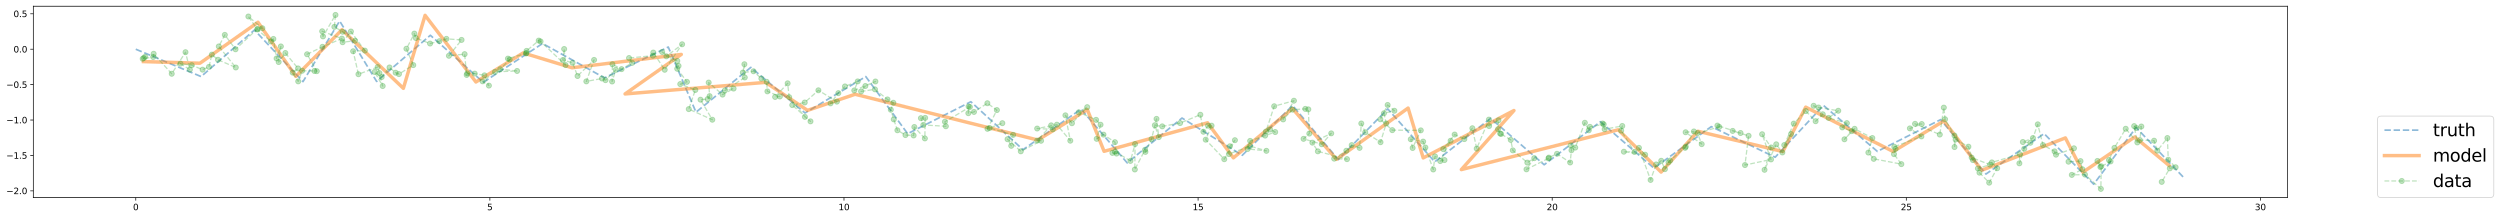 <?xml version="1.0" encoding="utf-8" standalone="no"?>
<!DOCTYPE svg PUBLIC "-//W3C//DTD SVG 1.1//EN"
  "http://www.w3.org/Graphics/SVG/1.1/DTD/svg11.dtd">
<svg xmlns:xlink="http://www.w3.org/1999/xlink" width="2887.83pt" height="252.096pt" viewBox="0 0 2887.83 252.096" xmlns="http://www.w3.org/2000/svg" version="1.1">
 <defs>
  <style type="text/css">*{stroke-linejoin: round; stroke-linecap: butt}</style>
 </defs>
 <g id="figure_1">
  <g id="patch_1">
   <path d="M 0 252.096 
L 2887.83 252.096 
L 2887.83 -0 
L 0 -0 
z
" style="fill: #ffffff"/>
  </g>
  <g id="axes_1">
   <g id="patch_2">
    <path d="M 38.483 228.218 
L 2642.203 228.218 
L 2642.203 7.2 
L 38.483 7.2 
z
" style="fill: #ffffff"/>
   </g>
   <g id="matplotlib.axis_1">
    <g id="xtick_1">
     <g id="line2d_1">
      <defs>
       <path id="m0601ccdaa7" d="M 0 0 
L 0 3.5 
" style="stroke: #000000; stroke-width: 0.8"/>
      </defs>
      <g>
       <use xlink:href="#m0601ccdaa7" x="156.834" y="228.218" style="stroke: #000000; stroke-width: 0.8"/>
      </g>
     </g>
     <g id="text_1">
      <!-- 0 -->
      <g transform="translate(153.652 242.817)scale(0.1 -0.1)">
       <defs>
        <path id="DejaVuSans-30" d="M 2034 4250 
Q 1547 4250 1301 3770 
Q 1056 3291 1056 2328 
Q 1056 1369 1301 889 
Q 1547 409 2034 409 
Q 2525 409 2770 889 
Q 3016 1369 3016 2328 
Q 3016 3291 2770 3770 
Q 2525 4250 2034 4250 
z
M 2034 4750 
Q 2819 4750 3233 4129 
Q 3647 3509 3647 2328 
Q 3647 1150 3233 529 
Q 2819 -91 2034 -91 
Q 1250 -91 836 529 
Q 422 1150 422 2328 
Q 422 3509 836 4129 
Q 1250 4750 2034 4750 
z
" transform="scale(0.016)"/>
       </defs>
       <use xlink:href="#DejaVuSans-30"/>
      </g>
     </g>
    </g>
    <g id="xtick_2">
     <g id="line2d_2">
      <g>
       <use xlink:href="#m0601ccdaa7" x="565.872" y="228.218" style="stroke: #000000; stroke-width: 0.8"/>
      </g>
     </g>
     <g id="text_2">
      <!-- 5 -->
      <g transform="translate(562.69 242.817)scale(0.1 -0.1)">
       <defs>
        <path id="DejaVuSans-35" d="M 691 4666 
L 3169 4666 
L 3169 4134 
L 1269 4134 
L 1269 2991 
Q 1406 3038 1543 3061 
Q 1681 3084 1819 3084 
Q 2600 3084 3056 2656 
Q 3513 2228 3513 1497 
Q 3513 744 3044 326 
Q 2575 -91 1722 -91 
Q 1428 -91 1123 -41 
Q 819 9 494 109 
L 494 744 
Q 775 591 1075 516 
Q 1375 441 1709 441 
Q 2250 441 2565 725 
Q 2881 1009 2881 1497 
Q 2881 1984 2565 2268 
Q 2250 2553 1709 2553 
Q 1456 2553 1204 2497 
Q 953 2441 691 2322 
L 691 4666 
z
" transform="scale(0.016)"/>
       </defs>
       <use xlink:href="#DejaVuSans-35"/>
      </g>
     </g>
    </g>
    <g id="xtick_3">
     <g id="line2d_3">
      <g>
       <use xlink:href="#m0601ccdaa7" x="974.909" y="228.218" style="stroke: #000000; stroke-width: 0.8"/>
      </g>
     </g>
     <g id="text_3">
      <!-- 10 -->
      <g transform="translate(968.547 242.817)scale(0.1 -0.1)">
       <defs>
        <path id="DejaVuSans-31" d="M 794 531 
L 1825 531 
L 1825 4091 
L 703 3866 
L 703 4441 
L 1819 4666 
L 2450 4666 
L 2450 531 
L 3481 531 
L 3481 0 
L 794 0 
L 794 531 
z
" transform="scale(0.016)"/>
       </defs>
       <use xlink:href="#DejaVuSans-31"/>
       <use xlink:href="#DejaVuSans-30" x="63.623"/>
      </g>
     </g>
    </g>
    <g id="xtick_4">
     <g id="line2d_4">
      <g>
       <use xlink:href="#m0601ccdaa7" x="1383.947" y="228.218" style="stroke: #000000; stroke-width: 0.8"/>
      </g>
     </g>
     <g id="text_4">
      <!-- 15 -->
      <g transform="translate(1377.585 242.817)scale(0.1 -0.1)">
       <use xlink:href="#DejaVuSans-31"/>
       <use xlink:href="#DejaVuSans-35" x="63.623"/>
      </g>
     </g>
    </g>
    <g id="xtick_5">
     <g id="line2d_5">
      <g>
       <use xlink:href="#m0601ccdaa7" x="1792.985" y="228.218" style="stroke: #000000; stroke-width: 0.8"/>
      </g>
     </g>
     <g id="text_5">
      <!-- 20 -->
      <g transform="translate(1786.623 242.817)scale(0.1 -0.1)">
       <defs>
        <path id="DejaVuSans-32" d="M 1228 531 
L 3431 531 
L 3431 0 
L 469 0 
L 469 531 
Q 828 903 1448 1529 
Q 2069 2156 2228 2338 
Q 2531 2678 2651 2914 
Q 2772 3150 2772 3378 
Q 2772 3750 2511 3984 
Q 2250 4219 1831 4219 
Q 1534 4219 1204 4116 
Q 875 4013 500 3803 
L 500 4441 
Q 881 4594 1212 4672 
Q 1544 4750 1819 4750 
Q 2544 4750 2975 4387 
Q 3406 4025 3406 3419 
Q 3406 3131 3298 2873 
Q 3191 2616 2906 2266 
Q 2828 2175 2409 1742 
Q 1991 1309 1228 531 
z
" transform="scale(0.016)"/>
       </defs>
       <use xlink:href="#DejaVuSans-32"/>
       <use xlink:href="#DejaVuSans-30" x="63.623"/>
      </g>
     </g>
    </g>
    <g id="xtick_6">
     <g id="line2d_6">
      <g>
       <use xlink:href="#m0601ccdaa7" x="2202.023" y="228.218" style="stroke: #000000; stroke-width: 0.8"/>
      </g>
     </g>
     <g id="text_6">
      <!-- 25 -->
      <g transform="translate(2195.66 242.817)scale(0.1 -0.1)">
       <use xlink:href="#DejaVuSans-32"/>
       <use xlink:href="#DejaVuSans-35" x="63.623"/>
      </g>
     </g>
    </g>
    <g id="xtick_7">
     <g id="line2d_7">
      <g>
       <use xlink:href="#m0601ccdaa7" x="2611.061" y="228.218" style="stroke: #000000; stroke-width: 0.8"/>
      </g>
     </g>
     <g id="text_7">
      <!-- 30 -->
      <g transform="translate(2604.698 242.817)scale(0.1 -0.1)">
       <defs>
        <path id="DejaVuSans-33" d="M 2597 2516 
Q 3050 2419 3304 2112 
Q 3559 1806 3559 1356 
Q 3559 666 3084 287 
Q 2609 -91 1734 -91 
Q 1441 -91 1130 -33 
Q 819 25 488 141 
L 488 750 
Q 750 597 1062 519 
Q 1375 441 1716 441 
Q 2309 441 2620 675 
Q 2931 909 2931 1356 
Q 2931 1769 2642 2001 
Q 2353 2234 1838 2234 
L 1294 2234 
L 1294 2753 
L 1863 2753 
Q 2328 2753 2575 2939 
Q 2822 3125 2822 3475 
Q 2822 3834 2567 4026 
Q 2313 4219 1838 4219 
Q 1578 4219 1281 4162 
Q 984 4106 628 3988 
L 628 4550 
Q 988 4650 1302 4700 
Q 1616 4750 1894 4750 
Q 2613 4750 3031 4423 
Q 3450 4097 3450 3541 
Q 3450 3153 3228 2886 
Q 3006 2619 2597 2516 
z
" transform="scale(0.016)"/>
       </defs>
       <use xlink:href="#DejaVuSans-33"/>
       <use xlink:href="#DejaVuSans-30" x="63.623"/>
      </g>
     </g>
    </g>
   </g>
   <g id="matplotlib.axis_2">
    <g id="ytick_1">
     <g id="line2d_8">
      <defs>
       <path id="md39736d8eb" d="M 0 0 
L -3.5 0 
" style="stroke: #000000; stroke-width: 0.8"/>
      </defs>
      <g>
       <use xlink:href="#md39736d8eb" x="38.483" y="220.46" style="stroke: #000000; stroke-width: 0.8"/>
      </g>
     </g>
     <g id="text_8">
      <!-- −2.0 -->
      <g transform="translate(7.2 224.259)scale(0.1 -0.1)">
       <defs>
        <path id="DejaVuSans-2212" d="M 678 2272 
L 4684 2272 
L 4684 1741 
L 678 1741 
L 678 2272 
z
" transform="scale(0.016)"/>
        <path id="DejaVuSans-2e" d="M 684 794 
L 1344 794 
L 1344 0 
L 684 0 
L 684 794 
z
" transform="scale(0.016)"/>
       </defs>
       <use xlink:href="#DejaVuSans-2212"/>
       <use xlink:href="#DejaVuSans-32" x="83.789"/>
       <use xlink:href="#DejaVuSans-2e" x="147.412"/>
       <use xlink:href="#DejaVuSans-30" x="179.199"/>
      </g>
     </g>
    </g>
    <g id="ytick_2">
     <g id="line2d_9">
      <g>
       <use xlink:href="#md39736d8eb" x="38.483" y="179.556" style="stroke: #000000; stroke-width: 0.8"/>
      </g>
     </g>
     <g id="text_9">
      <!-- −1.5 -->
      <g transform="translate(7.2 183.355)scale(0.1 -0.1)">
       <use xlink:href="#DejaVuSans-2212"/>
       <use xlink:href="#DejaVuSans-31" x="83.789"/>
       <use xlink:href="#DejaVuSans-2e" x="147.412"/>
       <use xlink:href="#DejaVuSans-35" x="179.199"/>
      </g>
     </g>
    </g>
    <g id="ytick_3">
     <g id="line2d_10">
      <g>
       <use xlink:href="#md39736d8eb" x="38.483" y="138.652" style="stroke: #000000; stroke-width: 0.8"/>
      </g>
     </g>
     <g id="text_10">
      <!-- −1.0 -->
      <g transform="translate(7.2 142.451)scale(0.1 -0.1)">
       <use xlink:href="#DejaVuSans-2212"/>
       <use xlink:href="#DejaVuSans-31" x="83.789"/>
       <use xlink:href="#DejaVuSans-2e" x="147.412"/>
       <use xlink:href="#DejaVuSans-30" x="179.199"/>
      </g>
     </g>
    </g>
    <g id="ytick_4">
     <g id="line2d_11">
      <g>
       <use xlink:href="#md39736d8eb" x="38.483" y="97.748" style="stroke: #000000; stroke-width: 0.8"/>
      </g>
     </g>
     <g id="text_11">
      <!-- −0.5 -->
      <g transform="translate(7.2 101.548)scale(0.1 -0.1)">
       <use xlink:href="#DejaVuSans-2212"/>
       <use xlink:href="#DejaVuSans-30" x="83.789"/>
       <use xlink:href="#DejaVuSans-2e" x="147.412"/>
       <use xlink:href="#DejaVuSans-35" x="179.199"/>
      </g>
     </g>
    </g>
    <g id="ytick_5">
     <g id="line2d_12">
      <g>
       <use xlink:href="#md39736d8eb" x="38.483" y="56.845" style="stroke: #000000; stroke-width: 0.8"/>
      </g>
     </g>
     <g id="text_12">
      <!-- 0.0 -->
      <g transform="translate(15.58 60.644)scale(0.1 -0.1)">
       <use xlink:href="#DejaVuSans-30"/>
       <use xlink:href="#DejaVuSans-2e" x="63.623"/>
       <use xlink:href="#DejaVuSans-30" x="95.41"/>
      </g>
     </g>
    </g>
    <g id="ytick_6">
     <g id="line2d_13">
      <g>
       <use xlink:href="#md39736d8eb" x="38.483" y="15.941" style="stroke: #000000; stroke-width: 0.8"/>
      </g>
     </g>
     <g id="text_13">
      <!-- 0.5 -->
      <g transform="translate(15.58 19.74)scale(0.1 -0.1)">
       <use xlink:href="#DejaVuSans-30"/>
       <use xlink:href="#DejaVuSans-2e" x="63.623"/>
       <use xlink:href="#DejaVuSans-35" x="95.41"/>
      </g>
     </g>
    </g>
   </g>
   <g id="line2d_14">
    <path d="M 156.834 56.845 
L 232.295 88.436 
L 293.956 34.673 
L 350 94.268 
L 392.328 24.262 
L 435.04 94.035 
L 497.115 40.75 
L 558.291 95.063 
L 626.742 50.264 
L 698.275 89.956 
L 771.925 54.345 
L 803.961 129.619 
L 867.297 77.841 
L 929.899 130.504 
L 1000.091 88.485 
L 1048.469 154.456 
L 1121.461 117.515 
L 1181.673 172.896 
L 1248.746 126.059 
L 1302.036 188.13 
L 1365.384 136.366 
L 1434.973 179.375 
L 1493.139 121.849 
L 1545.922 184.351 
L 1603.008 125.754 
L 1657.319 186.932 
L 1721.904 136.719 
L 1783.721 190.303 
L 1848.679 140.575 
L 1910.463 194.197 
L 1976.77 146.283 
L 2050.56 181.604 
L 2106.356 121.778 
L 2168.582 174.886 
L 2241.692 138.179 
L 2294.051 201.036 
L 2361.233 154.356 
L 2418.487 212.789 
L 2467.489 147.282 
L 2523.852 206.575 
" clip-path="url(#pd7228110fd)" style="fill: none; stroke-dasharray: 7.4,3.2; stroke-dashoffset: 0; stroke: #1f77b4; stroke-opacity: 0.5; stroke-width: 2"/>
   </g>
   <g id="line2d_15">
    <path d="M 165.665 71.158 
L 230.952 73.027 
L 297.998 25.711 
L 341.757 88.207 
L 395.003 34.344 
L 465.934 102.033 
L 491.028 17.728 
L 549.75 94.713 
L 604.358 61.124 
L 660.757 78.29 
L 786.964 62.871 
L 722.053 108.507 
L 884.322 95.158 
L 932.822 127.483 
L 987.759 108.884 
L 1198.789 161.734 
L 1256.003 126.624 
L 1275.36 174.778 
L 1394.906 141.831 
L 1424.743 182.329 
L 1492.944 125.353 
L 1543.841 184.064 
L 1626.527 124.846 
L 1644.008 182.41 
L 1748.804 127.676 
L 1688.057 195.907 
L 1869.33 149.909 
L 1918.788 198.761 
L 1961.278 151.606 
L 2059.411 175.109 
L 2085.844 123.746 
L 2186.799 175.013 
L 2245.435 139.726 
L 2289.201 196.658 
L 2385.81 159.314 
L 2405.998 198.914 
L 2465.86 158.234 
L 2505.604 191.179 
" clip-path="url(#pd7228110fd)" style="fill: none; stroke: #ff7f0e; stroke-opacity: 0.5; stroke-width: 4; stroke-linecap: square"/>
   </g>
   <g id="line2d_16">
    <path d="M 166.155 66.946 
L 167.671 65.606 
L 164.802 67.898 
L 176.924 65.863 
L 177.487 62.112 
L 198.374 85.208 
L 214.286 60.29 
L 219.3 80.43 
L 208.444 73.491 
L 221.451 75.276 
L 233.999 80.446 
L 241.377 77.279 
L 244.713 63.073 
L 251.832 69.018 
L 272.365 77.956 
L 252.732 53.624 
L 259.695 40.278 
L 272.074 56.916 
L 297.355 33.314 
L 303.068 32.637 
L 286.91 19.047 
L 297.368 34.067 
L 312.914 47.86 
L 315.793 45.007 
L 319.453 67.505 
L 324.418 53.619 
L 321.9 71.654 
L 329.627 61.261 
L 344.291 79.015 
L 338.097 83.897 
L 344.483 94.007 
L 349.031 81.733 
L 363.182 81.971 
L 365.938 82.208 
L 354.732 62.671 
L 372.528 54.07 
L 394.893 44.538 
L 372.162 36.126 
L 373.098 42.039 
L 387.537 17.246 
L 386.236 31.023 
L 395.794 36.667 
L 410.087 47.051 
L 395.755 48.776 
L 405.339 36.386 
L 421.451 58.432 
L 407.93 59.218 
L 414.044 85.74 
L 436.217 77.487 
L 438.302 84.45 
L 442.05 99.36 
L 432.787 83.13 
L 440.883 89.019 
L 449.936 77.906 
L 456.974 83.969 
L 460.812 85.581 
L 477.4 75.17 
L 469.458 56.309 
L 478.65 38.784 
L 480.331 43.894 
L 496.793 50.306 
L 507.513 47.585 
L 515.664 44.876 
L 533.165 46.11 
L 518.565 64.434 
L 536.699 62.546 
L 539.057 86.566 
L 539.739 84.807 
L 548.346 85.004 
L 559.619 87.037 
L 564.724 98.879 
L 557.41 93.938 
L 571.842 83.002 
L 597.309 81.969 
L 577.851 79.974 
L 588.724 68.725 
L 586.757 67.666 
L 607.487 61.804 
L 608.165 61.17 
L 608.247 58.78 
L 622.301 46.86 
L 624.437 47.842 
L 653.275 75.137 
L 651.689 56.634 
L 650.14 69.391 
L 661.421 72.546 
L 667.134 87.79 
L 686.242 69.216 
L 677.315 94.014 
L 695.385 90.697 
L 699.436 92.568 
L 711.297 80.711 
L 707.069 94.151 
L 707.421 74.279 
L 718.009 79.858 
L 730.222 72.581 
L 726.625 67.045 
L 754.116 64.305 
L 754.652 60.671 
L 767.825 80.588 
L 787.926 51.154 
L 769.792 65.071 
L 782.372 70.35 
L 764.923 60.038 
L 783.835 76.109 
L 782.282 79.414 
L 793.489 94.529 
L 785.799 97.129 
L 803.197 103.914 
L 795.619 126.027 
L 822.808 138.291 
L 809.182 115.141 
L 817.427 114.495 
L 819.694 111.059 
L 818.607 95.343 
L 834.662 109.295 
L 847.414 102.322 
L 837.381 104.392 
L 860.305 89.502 
L 859.87 74.202 
L 858.079 83.819 
L 870.409 82.336 
L 879.473 90.721 
L 885.574 94.518 
L 886.451 105.557 
L 900.844 111.461 
L 895.39 111.994 
L 909.829 96.244 
L 911.614 112.255 
L 929.752 134.965 
L 936.225 140.189 
L 915.165 121.342 
L 929.573 118.412 
L 945.361 104.322 
L 966.717 117.406 
L 959.368 119.427 
L 968.407 107.587 
L 976.05 99.809 
L 990.786 94.029 
L 986.821 104.45 
L 1011.254 94.126 
L 999.593 99.346 
L 994.689 105.59 
L 1010.68 103.202 
L 1025.156 114.843 
L 1031.903 118.69 
L 1028.989 126.751 
L 1032.396 137.895 
L 1036.603 150.49 
L 1045.925 155.983 
L 1055.354 156.497 
L 1056.173 146.722 
L 1068.33 159.917 
L 1068.674 136.173 
L 1063.774 136.511 
L 1066.512 144.35 
L 1092.58 145.845 
L 1091.501 140.638 
L 1120.345 123.56 
L 1118.802 123.031 
L 1118.569 130.739 
L 1125.094 129.283 
L 1140.522 119.256 
L 1151.522 127.155 
L 1140.648 148.796 
L 1157.839 142.291 
L 1143.12 147.835 
L 1170.272 155.8 
L 1168.116 168.427 
L 1163.818 160.811 
L 1179.144 174.806 
L 1202.555 162.612 
L 1198.121 162.366 
L 1214.229 144.777 
L 1216.106 149.398 
L 1198.074 148.465 
L 1220.852 144.025 
L 1236.339 162.523 
L 1230.674 133.219 
L 1238.219 142.334 
L 1255.855 123.794 
L 1246.131 129.691 
L 1266.125 138.43 
L 1271.282 144.04 
L 1266.829 160.372 
L 1274.688 155.505 
L 1287.885 164.243 
L 1289.791 177.4 
L 1284.975 176.619 
L 1288.079 175.212 
L 1305.824 185.846 
L 1311.143 166.42 
L 1310.869 195.786 
L 1322.67 173.014 
L 1323.141 175.432 
L 1330.117 160.764 
L 1335.931 137.336 
L 1338.522 158.383 
L 1333.991 144.661 
L 1342.553 145.955 
L 1363.128 142.172 
L 1386.568 132.532 
L 1390.093 152.186 
L 1395.493 145.211 
L 1399.53 145.148 
L 1392.744 161.342 
L 1414.194 183.896 
L 1426.476 161.947 
L 1420.681 168.969 
L 1419.588 177.937 
L 1443.974 168.756 
L 1462.847 174.227 
L 1441.219 172.077 
L 1444.094 162.754 
L 1473.025 152.528 
L 1467.03 149.615 
L 1462.333 151.933 
L 1471.859 122.708 
L 1494.646 116.354 
L 1482.24 137.954 
L 1493.017 126.661 
L 1507.775 125.776 
L 1511.299 126.343 
L 1512.431 154.32 
L 1505.777 160.373 
L 1526.789 166.621 
L 1537.75 154.046 
L 1515.98 164.782 
L 1522.322 174.816 
L 1555.942 183.82 
L 1541.162 183.28 
L 1555.199 174.122 
L 1561.388 167.671 
L 1570.503 170.799 
L 1572.485 142.632 
L 1577.027 152.823 
L 1594.703 164.269 
L 1601.255 142.642 
L 1598.64 130.825 
L 1610.718 127.943 
L 1602.892 121.254 
L 1594.53 137.823 
L 1608.274 150.337 
L 1641.186 150.59 
L 1631.759 170.917 
L 1629.631 160.853 
L 1643.928 163.532 
L 1646.528 170.385 
L 1655.6 195.783 
L 1657.622 180.65 
L 1668.603 184.887 
L 1663.646 186.038 
L 1675.623 162.599 
L 1667.186 172.245 
L 1680.287 155.404 
L 1691.535 160.654 
L 1700.754 148.139 
L 1705.777 171.682 
L 1719.89 138.149 
L 1720.108 145.588 
L 1730.963 138.975 
L 1730.422 149.209 
L 1732.84 154.255 
L 1733.947 154.739 
L 1745.087 161.563 
L 1747.492 173.697 
L 1764.272 187.814 
L 1772.299 182.688 
L 1763.285 195.606 
L 1788.671 182.976 
L 1789.137 182.019 
L 1798.544 177.661 
L 1813.729 187.713 
L 1815.238 173.537 
L 1814.365 167.912 
L 1819.627 170.498 
L 1830.692 141.824 
L 1835.228 150.532 
L 1836.561 146.509 
L 1852.493 143.604 
L 1851.145 142.639 
L 1853.526 149.234 
L 1873.925 145.537 
L 1872.653 150.836 
L 1888.033 175.536 
L 1875.786 175.243 
L 1900.345 178.702 
L 1893.192 170.775 
L 1906.631 207.819 
L 1913.057 189.943 
L 1918.939 185.727 
L 1923.174 195.4 
L 1927.322 187.559 
L 1929.355 185.365 
L 1947.318 169.439 
L 1946.581 170.761 
L 1956.686 151.829 
L 1947.113 152.783 
L 1965.675 166.492 
L 1960.853 153.75 
L 1985.945 146.6 
L 1983.846 145.027 
L 2010.548 153.639 
L 2001.448 151.213 
L 2019.845 156.848 
L 2015.673 190.665 
L 2045.74 184.186 
L 2035.509 155.064 
L 2045.885 170.307 
L 2038.269 196.147 
L 2051.781 166.699 
L 2058.886 176.14 
L 2068.918 154.805 
L 2061.058 167.577 
L 2072.006 142.736 
L 2085.959 128.266 
L 2097.278 140.013 
L 2105.546 132.013 
L 2095.01 122.198 
L 2100.66 124.154 
L 2123.441 127.917 
L 2112.231 136.198 
L 2133.383 142.231 
L 2128.082 147.196 
L 2138.974 151.486 
L 2130.587 160.901 
L 2142.283 148.782 
L 2162.785 159.46 
L 2158.225 176.249 
L 2164.43 183.491 
L 2196.322 189.584 
L 2187.818 178.053 
L 2189.661 171.957 
L 2188.192 169.531 
L 2219.494 157.62 
L 2206.184 148.315 
L 2219.844 143.301 
L 2212.146 143.037 
L 2240.702 155.443 
L 2245.359 124.303 
L 2246.806 137.745 
L 2257.65 156.538 
L 2257.725 169.855 
L 2258.944 161.148 
L 2273.787 169.406 
L 2278.997 184.916 
L 2277.511 182.021 
L 2298.71 190.217 
L 2284.733 194.576 
L 2286.532 199.459 
L 2297.783 211.023 
L 2307.008 194.298 
L 2300.851 187.581 
L 2333.108 178.099 
L 2332.648 188.67 
L 2338.261 171.814 
L 2345.406 164.903 
L 2336.672 164.031 
L 2348.315 159.434 
L 2353.891 143.619 
L 2359.931 167.553 
L 2373.294 174.854 
L 2374.935 178.676 
L 2395.679 171.301 
L 2389.39 186.773 
L 2403.282 186.101 
L 2405.385 195.474 
L 2393.225 202.023 
L 2408.405 201.669 
L 2426.764 218.172 
L 2427.219 192.038 
L 2422.825 185.929 
L 2426.212 192.949 
L 2437.996 186.492 
L 2436.135 184.872 
L 2442.425 170.81 
L 2455.488 148.724 
L 2468.904 164.554 
L 2465.246 145.675 
L 2467.739 147.851 
L 2473.547 146.116 
L 2471.821 161.804 
L 2488.246 162.522 
L 2491.994 174.024 
L 2503.626 159.471 
L 2504.631 184.438 
L 2513.125 193.197 
L 2506.446 194.448 
L 2497.086 210.086 
L 2497.086 210.086 
" clip-path="url(#pd7228110fd)" style="fill: none; stroke-dasharray: 5.55,2.4; stroke-dashoffset: 0; stroke: #2ca02c; stroke-opacity: 0.3; stroke-width: 1.5"/>
    <defs>
     <path id="m7b66c0ea09" d="M 0 3 
C 0.796 3 1.559 2.684 2.121 2.121 
C 2.684 1.559 3 0.796 3 0 
C 3 -0.796 2.684 -1.559 2.121 -2.121 
C 1.559 -2.684 0.796 -3 0 -3 
C -0.796 -3 -1.559 -2.684 -2.121 -2.121 
C -2.684 -1.559 -3 -0.796 -3 0 
C -3 0.796 -2.684 1.559 -2.121 2.121 
C -1.559 2.684 -0.796 3 0 3 
z
" style="stroke: #2ca02c; stroke-opacity: 0.3"/>
    </defs>
    <g clip-path="url(#pd7228110fd)">
     <use xlink:href="#m7b66c0ea09" x="166.155" y="66.946" style="fill: #2ca02c; fill-opacity: 0.3; stroke: #2ca02c; stroke-opacity: 0.3"/>
     <use xlink:href="#m7b66c0ea09" x="167.671" y="65.606" style="fill: #2ca02c; fill-opacity: 0.3; stroke: #2ca02c; stroke-opacity: 0.3"/>
     <use xlink:href="#m7b66c0ea09" x="164.802" y="67.898" style="fill: #2ca02c; fill-opacity: 0.3; stroke: #2ca02c; stroke-opacity: 0.3"/>
     <use xlink:href="#m7b66c0ea09" x="176.924" y="65.863" style="fill: #2ca02c; fill-opacity: 0.3; stroke: #2ca02c; stroke-opacity: 0.3"/>
     <use xlink:href="#m7b66c0ea09" x="177.487" y="62.112" style="fill: #2ca02c; fill-opacity: 0.3; stroke: #2ca02c; stroke-opacity: 0.3"/>
     <use xlink:href="#m7b66c0ea09" x="198.374" y="85.208" style="fill: #2ca02c; fill-opacity: 0.3; stroke: #2ca02c; stroke-opacity: 0.3"/>
     <use xlink:href="#m7b66c0ea09" x="214.286" y="60.29" style="fill: #2ca02c; fill-opacity: 0.3; stroke: #2ca02c; stroke-opacity: 0.3"/>
     <use xlink:href="#m7b66c0ea09" x="219.3" y="80.43" style="fill: #2ca02c; fill-opacity: 0.3; stroke: #2ca02c; stroke-opacity: 0.3"/>
     <use xlink:href="#m7b66c0ea09" x="208.444" y="73.491" style="fill: #2ca02c; fill-opacity: 0.3; stroke: #2ca02c; stroke-opacity: 0.3"/>
     <use xlink:href="#m7b66c0ea09" x="221.451" y="75.276" style="fill: #2ca02c; fill-opacity: 0.3; stroke: #2ca02c; stroke-opacity: 0.3"/>
     <use xlink:href="#m7b66c0ea09" x="233.999" y="80.446" style="fill: #2ca02c; fill-opacity: 0.3; stroke: #2ca02c; stroke-opacity: 0.3"/>
     <use xlink:href="#m7b66c0ea09" x="241.377" y="77.279" style="fill: #2ca02c; fill-opacity: 0.3; stroke: #2ca02c; stroke-opacity: 0.3"/>
     <use xlink:href="#m7b66c0ea09" x="244.713" y="63.073" style="fill: #2ca02c; fill-opacity: 0.3; stroke: #2ca02c; stroke-opacity: 0.3"/>
     <use xlink:href="#m7b66c0ea09" x="251.832" y="69.018" style="fill: #2ca02c; fill-opacity: 0.3; stroke: #2ca02c; stroke-opacity: 0.3"/>
     <use xlink:href="#m7b66c0ea09" x="272.365" y="77.956" style="fill: #2ca02c; fill-opacity: 0.3; stroke: #2ca02c; stroke-opacity: 0.3"/>
     <use xlink:href="#m7b66c0ea09" x="252.732" y="53.624" style="fill: #2ca02c; fill-opacity: 0.3; stroke: #2ca02c; stroke-opacity: 0.3"/>
     <use xlink:href="#m7b66c0ea09" x="259.695" y="40.278" style="fill: #2ca02c; fill-opacity: 0.3; stroke: #2ca02c; stroke-opacity: 0.3"/>
     <use xlink:href="#m7b66c0ea09" x="272.074" y="56.916" style="fill: #2ca02c; fill-opacity: 0.3; stroke: #2ca02c; stroke-opacity: 0.3"/>
     <use xlink:href="#m7b66c0ea09" x="297.355" y="33.314" style="fill: #2ca02c; fill-opacity: 0.3; stroke: #2ca02c; stroke-opacity: 0.3"/>
     <use xlink:href="#m7b66c0ea09" x="303.068" y="32.637" style="fill: #2ca02c; fill-opacity: 0.3; stroke: #2ca02c; stroke-opacity: 0.3"/>
     <use xlink:href="#m7b66c0ea09" x="286.91" y="19.047" style="fill: #2ca02c; fill-opacity: 0.3; stroke: #2ca02c; stroke-opacity: 0.3"/>
     <use xlink:href="#m7b66c0ea09" x="297.368" y="34.067" style="fill: #2ca02c; fill-opacity: 0.3; stroke: #2ca02c; stroke-opacity: 0.3"/>
     <use xlink:href="#m7b66c0ea09" x="312.914" y="47.86" style="fill: #2ca02c; fill-opacity: 0.3; stroke: #2ca02c; stroke-opacity: 0.3"/>
     <use xlink:href="#m7b66c0ea09" x="315.793" y="45.007" style="fill: #2ca02c; fill-opacity: 0.3; stroke: #2ca02c; stroke-opacity: 0.3"/>
     <use xlink:href="#m7b66c0ea09" x="319.453" y="67.505" style="fill: #2ca02c; fill-opacity: 0.3; stroke: #2ca02c; stroke-opacity: 0.3"/>
     <use xlink:href="#m7b66c0ea09" x="324.418" y="53.619" style="fill: #2ca02c; fill-opacity: 0.3; stroke: #2ca02c; stroke-opacity: 0.3"/>
     <use xlink:href="#m7b66c0ea09" x="321.9" y="71.654" style="fill: #2ca02c; fill-opacity: 0.3; stroke: #2ca02c; stroke-opacity: 0.3"/>
     <use xlink:href="#m7b66c0ea09" x="329.627" y="61.261" style="fill: #2ca02c; fill-opacity: 0.3; stroke: #2ca02c; stroke-opacity: 0.3"/>
     <use xlink:href="#m7b66c0ea09" x="344.291" y="79.015" style="fill: #2ca02c; fill-opacity: 0.3; stroke: #2ca02c; stroke-opacity: 0.3"/>
     <use xlink:href="#m7b66c0ea09" x="338.097" y="83.897" style="fill: #2ca02c; fill-opacity: 0.3; stroke: #2ca02c; stroke-opacity: 0.3"/>
     <use xlink:href="#m7b66c0ea09" x="344.483" y="94.007" style="fill: #2ca02c; fill-opacity: 0.3; stroke: #2ca02c; stroke-opacity: 0.3"/>
     <use xlink:href="#m7b66c0ea09" x="349.031" y="81.733" style="fill: #2ca02c; fill-opacity: 0.3; stroke: #2ca02c; stroke-opacity: 0.3"/>
     <use xlink:href="#m7b66c0ea09" x="363.182" y="81.971" style="fill: #2ca02c; fill-opacity: 0.3; stroke: #2ca02c; stroke-opacity: 0.3"/>
     <use xlink:href="#m7b66c0ea09" x="365.938" y="82.208" style="fill: #2ca02c; fill-opacity: 0.3; stroke: #2ca02c; stroke-opacity: 0.3"/>
     <use xlink:href="#m7b66c0ea09" x="354.732" y="62.671" style="fill: #2ca02c; fill-opacity: 0.3; stroke: #2ca02c; stroke-opacity: 0.3"/>
     <use xlink:href="#m7b66c0ea09" x="372.528" y="54.07" style="fill: #2ca02c; fill-opacity: 0.3; stroke: #2ca02c; stroke-opacity: 0.3"/>
     <use xlink:href="#m7b66c0ea09" x="394.893" y="44.538" style="fill: #2ca02c; fill-opacity: 0.3; stroke: #2ca02c; stroke-opacity: 0.3"/>
     <use xlink:href="#m7b66c0ea09" x="372.162" y="36.126" style="fill: #2ca02c; fill-opacity: 0.3; stroke: #2ca02c; stroke-opacity: 0.3"/>
     <use xlink:href="#m7b66c0ea09" x="373.098" y="42.039" style="fill: #2ca02c; fill-opacity: 0.3; stroke: #2ca02c; stroke-opacity: 0.3"/>
     <use xlink:href="#m7b66c0ea09" x="387.537" y="17.246" style="fill: #2ca02c; fill-opacity: 0.3; stroke: #2ca02c; stroke-opacity: 0.3"/>
     <use xlink:href="#m7b66c0ea09" x="386.236" y="31.023" style="fill: #2ca02c; fill-opacity: 0.3; stroke: #2ca02c; stroke-opacity: 0.3"/>
     <use xlink:href="#m7b66c0ea09" x="395.794" y="36.667" style="fill: #2ca02c; fill-opacity: 0.3; stroke: #2ca02c; stroke-opacity: 0.3"/>
     <use xlink:href="#m7b66c0ea09" x="410.087" y="47.051" style="fill: #2ca02c; fill-opacity: 0.3; stroke: #2ca02c; stroke-opacity: 0.3"/>
     <use xlink:href="#m7b66c0ea09" x="395.755" y="48.776" style="fill: #2ca02c; fill-opacity: 0.3; stroke: #2ca02c; stroke-opacity: 0.3"/>
     <use xlink:href="#m7b66c0ea09" x="405.339" y="36.386" style="fill: #2ca02c; fill-opacity: 0.3; stroke: #2ca02c; stroke-opacity: 0.3"/>
     <use xlink:href="#m7b66c0ea09" x="421.451" y="58.432" style="fill: #2ca02c; fill-opacity: 0.3; stroke: #2ca02c; stroke-opacity: 0.3"/>
     <use xlink:href="#m7b66c0ea09" x="407.93" y="59.218" style="fill: #2ca02c; fill-opacity: 0.3; stroke: #2ca02c; stroke-opacity: 0.3"/>
     <use xlink:href="#m7b66c0ea09" x="414.044" y="85.74" style="fill: #2ca02c; fill-opacity: 0.3; stroke: #2ca02c; stroke-opacity: 0.3"/>
     <use xlink:href="#m7b66c0ea09" x="436.217" y="77.487" style="fill: #2ca02c; fill-opacity: 0.3; stroke: #2ca02c; stroke-opacity: 0.3"/>
     <use xlink:href="#m7b66c0ea09" x="438.302" y="84.45" style="fill: #2ca02c; fill-opacity: 0.3; stroke: #2ca02c; stroke-opacity: 0.3"/>
     <use xlink:href="#m7b66c0ea09" x="442.05" y="99.36" style="fill: #2ca02c; fill-opacity: 0.3; stroke: #2ca02c; stroke-opacity: 0.3"/>
     <use xlink:href="#m7b66c0ea09" x="432.787" y="83.13" style="fill: #2ca02c; fill-opacity: 0.3; stroke: #2ca02c; stroke-opacity: 0.3"/>
     <use xlink:href="#m7b66c0ea09" x="440.883" y="89.019" style="fill: #2ca02c; fill-opacity: 0.3; stroke: #2ca02c; stroke-opacity: 0.3"/>
     <use xlink:href="#m7b66c0ea09" x="449.936" y="77.906" style="fill: #2ca02c; fill-opacity: 0.3; stroke: #2ca02c; stroke-opacity: 0.3"/>
     <use xlink:href="#m7b66c0ea09" x="456.974" y="83.969" style="fill: #2ca02c; fill-opacity: 0.3; stroke: #2ca02c; stroke-opacity: 0.3"/>
     <use xlink:href="#m7b66c0ea09" x="460.812" y="85.581" style="fill: #2ca02c; fill-opacity: 0.3; stroke: #2ca02c; stroke-opacity: 0.3"/>
     <use xlink:href="#m7b66c0ea09" x="477.4" y="75.17" style="fill: #2ca02c; fill-opacity: 0.3; stroke: #2ca02c; stroke-opacity: 0.3"/>
     <use xlink:href="#m7b66c0ea09" x="469.458" y="56.309" style="fill: #2ca02c; fill-opacity: 0.3; stroke: #2ca02c; stroke-opacity: 0.3"/>
     <use xlink:href="#m7b66c0ea09" x="478.65" y="38.784" style="fill: #2ca02c; fill-opacity: 0.3; stroke: #2ca02c; stroke-opacity: 0.3"/>
     <use xlink:href="#m7b66c0ea09" x="480.331" y="43.894" style="fill: #2ca02c; fill-opacity: 0.3; stroke: #2ca02c; stroke-opacity: 0.3"/>
     <use xlink:href="#m7b66c0ea09" x="496.793" y="50.306" style="fill: #2ca02c; fill-opacity: 0.3; stroke: #2ca02c; stroke-opacity: 0.3"/>
     <use xlink:href="#m7b66c0ea09" x="507.513" y="47.585" style="fill: #2ca02c; fill-opacity: 0.3; stroke: #2ca02c; stroke-opacity: 0.3"/>
     <use xlink:href="#m7b66c0ea09" x="515.664" y="44.876" style="fill: #2ca02c; fill-opacity: 0.3; stroke: #2ca02c; stroke-opacity: 0.3"/>
     <use xlink:href="#m7b66c0ea09" x="533.165" y="46.11" style="fill: #2ca02c; fill-opacity: 0.3; stroke: #2ca02c; stroke-opacity: 0.3"/>
     <use xlink:href="#m7b66c0ea09" x="518.565" y="64.434" style="fill: #2ca02c; fill-opacity: 0.3; stroke: #2ca02c; stroke-opacity: 0.3"/>
     <use xlink:href="#m7b66c0ea09" x="536.699" y="62.546" style="fill: #2ca02c; fill-opacity: 0.3; stroke: #2ca02c; stroke-opacity: 0.3"/>
     <use xlink:href="#m7b66c0ea09" x="539.057" y="86.566" style="fill: #2ca02c; fill-opacity: 0.3; stroke: #2ca02c; stroke-opacity: 0.3"/>
     <use xlink:href="#m7b66c0ea09" x="539.739" y="84.807" style="fill: #2ca02c; fill-opacity: 0.3; stroke: #2ca02c; stroke-opacity: 0.3"/>
     <use xlink:href="#m7b66c0ea09" x="548.346" y="85.004" style="fill: #2ca02c; fill-opacity: 0.3; stroke: #2ca02c; stroke-opacity: 0.3"/>
     <use xlink:href="#m7b66c0ea09" x="559.619" y="87.037" style="fill: #2ca02c; fill-opacity: 0.3; stroke: #2ca02c; stroke-opacity: 0.3"/>
     <use xlink:href="#m7b66c0ea09" x="564.724" y="98.879" style="fill: #2ca02c; fill-opacity: 0.3; stroke: #2ca02c; stroke-opacity: 0.3"/>
     <use xlink:href="#m7b66c0ea09" x="557.41" y="93.938" style="fill: #2ca02c; fill-opacity: 0.3; stroke: #2ca02c; stroke-opacity: 0.3"/>
     <use xlink:href="#m7b66c0ea09" x="571.842" y="83.002" style="fill: #2ca02c; fill-opacity: 0.3; stroke: #2ca02c; stroke-opacity: 0.3"/>
     <use xlink:href="#m7b66c0ea09" x="597.309" y="81.969" style="fill: #2ca02c; fill-opacity: 0.3; stroke: #2ca02c; stroke-opacity: 0.3"/>
     <use xlink:href="#m7b66c0ea09" x="577.851" y="79.974" style="fill: #2ca02c; fill-opacity: 0.3; stroke: #2ca02c; stroke-opacity: 0.3"/>
     <use xlink:href="#m7b66c0ea09" x="588.724" y="68.725" style="fill: #2ca02c; fill-opacity: 0.3; stroke: #2ca02c; stroke-opacity: 0.3"/>
     <use xlink:href="#m7b66c0ea09" x="586.757" y="67.666" style="fill: #2ca02c; fill-opacity: 0.3; stroke: #2ca02c; stroke-opacity: 0.3"/>
     <use xlink:href="#m7b66c0ea09" x="607.487" y="61.804" style="fill: #2ca02c; fill-opacity: 0.3; stroke: #2ca02c; stroke-opacity: 0.3"/>
     <use xlink:href="#m7b66c0ea09" x="608.165" y="61.17" style="fill: #2ca02c; fill-opacity: 0.3; stroke: #2ca02c; stroke-opacity: 0.3"/>
     <use xlink:href="#m7b66c0ea09" x="608.247" y="58.78" style="fill: #2ca02c; fill-opacity: 0.3; stroke: #2ca02c; stroke-opacity: 0.3"/>
     <use xlink:href="#m7b66c0ea09" x="622.301" y="46.86" style="fill: #2ca02c; fill-opacity: 0.3; stroke: #2ca02c; stroke-opacity: 0.3"/>
     <use xlink:href="#m7b66c0ea09" x="624.437" y="47.842" style="fill: #2ca02c; fill-opacity: 0.3; stroke: #2ca02c; stroke-opacity: 0.3"/>
     <use xlink:href="#m7b66c0ea09" x="653.275" y="75.137" style="fill: #2ca02c; fill-opacity: 0.3; stroke: #2ca02c; stroke-opacity: 0.3"/>
     <use xlink:href="#m7b66c0ea09" x="651.689" y="56.634" style="fill: #2ca02c; fill-opacity: 0.3; stroke: #2ca02c; stroke-opacity: 0.3"/>
     <use xlink:href="#m7b66c0ea09" x="650.14" y="69.391" style="fill: #2ca02c; fill-opacity: 0.3; stroke: #2ca02c; stroke-opacity: 0.3"/>
     <use xlink:href="#m7b66c0ea09" x="661.421" y="72.546" style="fill: #2ca02c; fill-opacity: 0.3; stroke: #2ca02c; stroke-opacity: 0.3"/>
     <use xlink:href="#m7b66c0ea09" x="667.134" y="87.79" style="fill: #2ca02c; fill-opacity: 0.3; stroke: #2ca02c; stroke-opacity: 0.3"/>
     <use xlink:href="#m7b66c0ea09" x="686.242" y="69.216" style="fill: #2ca02c; fill-opacity: 0.3; stroke: #2ca02c; stroke-opacity: 0.3"/>
     <use xlink:href="#m7b66c0ea09" x="677.315" y="94.014" style="fill: #2ca02c; fill-opacity: 0.3; stroke: #2ca02c; stroke-opacity: 0.3"/>
     <use xlink:href="#m7b66c0ea09" x="695.385" y="90.697" style="fill: #2ca02c; fill-opacity: 0.3; stroke: #2ca02c; stroke-opacity: 0.3"/>
     <use xlink:href="#m7b66c0ea09" x="699.436" y="92.568" style="fill: #2ca02c; fill-opacity: 0.3; stroke: #2ca02c; stroke-opacity: 0.3"/>
     <use xlink:href="#m7b66c0ea09" x="711.297" y="80.711" style="fill: #2ca02c; fill-opacity: 0.3; stroke: #2ca02c; stroke-opacity: 0.3"/>
     <use xlink:href="#m7b66c0ea09" x="707.069" y="94.151" style="fill: #2ca02c; fill-opacity: 0.3; stroke: #2ca02c; stroke-opacity: 0.3"/>
     <use xlink:href="#m7b66c0ea09" x="707.421" y="74.279" style="fill: #2ca02c; fill-opacity: 0.3; stroke: #2ca02c; stroke-opacity: 0.3"/>
     <use xlink:href="#m7b66c0ea09" x="718.009" y="79.858" style="fill: #2ca02c; fill-opacity: 0.3; stroke: #2ca02c; stroke-opacity: 0.3"/>
     <use xlink:href="#m7b66c0ea09" x="730.222" y="72.581" style="fill: #2ca02c; fill-opacity: 0.3; stroke: #2ca02c; stroke-opacity: 0.3"/>
     <use xlink:href="#m7b66c0ea09" x="726.625" y="67.045" style="fill: #2ca02c; fill-opacity: 0.3; stroke: #2ca02c; stroke-opacity: 0.3"/>
     <use xlink:href="#m7b66c0ea09" x="754.116" y="64.305" style="fill: #2ca02c; fill-opacity: 0.3; stroke: #2ca02c; stroke-opacity: 0.3"/>
     <use xlink:href="#m7b66c0ea09" x="754.652" y="60.671" style="fill: #2ca02c; fill-opacity: 0.3; stroke: #2ca02c; stroke-opacity: 0.3"/>
     <use xlink:href="#m7b66c0ea09" x="767.825" y="80.588" style="fill: #2ca02c; fill-opacity: 0.3; stroke: #2ca02c; stroke-opacity: 0.3"/>
     <use xlink:href="#m7b66c0ea09" x="787.926" y="51.154" style="fill: #2ca02c; fill-opacity: 0.3; stroke: #2ca02c; stroke-opacity: 0.3"/>
     <use xlink:href="#m7b66c0ea09" x="769.792" y="65.071" style="fill: #2ca02c; fill-opacity: 0.3; stroke: #2ca02c; stroke-opacity: 0.3"/>
     <use xlink:href="#m7b66c0ea09" x="782.372" y="70.35" style="fill: #2ca02c; fill-opacity: 0.3; stroke: #2ca02c; stroke-opacity: 0.3"/>
     <use xlink:href="#m7b66c0ea09" x="764.923" y="60.038" style="fill: #2ca02c; fill-opacity: 0.3; stroke: #2ca02c; stroke-opacity: 0.3"/>
     <use xlink:href="#m7b66c0ea09" x="783.835" y="76.109" style="fill: #2ca02c; fill-opacity: 0.3; stroke: #2ca02c; stroke-opacity: 0.3"/>
     <use xlink:href="#m7b66c0ea09" x="782.282" y="79.414" style="fill: #2ca02c; fill-opacity: 0.3; stroke: #2ca02c; stroke-opacity: 0.3"/>
     <use xlink:href="#m7b66c0ea09" x="793.489" y="94.529" style="fill: #2ca02c; fill-opacity: 0.3; stroke: #2ca02c; stroke-opacity: 0.3"/>
     <use xlink:href="#m7b66c0ea09" x="785.799" y="97.129" style="fill: #2ca02c; fill-opacity: 0.3; stroke: #2ca02c; stroke-opacity: 0.3"/>
     <use xlink:href="#m7b66c0ea09" x="803.197" y="103.914" style="fill: #2ca02c; fill-opacity: 0.3; stroke: #2ca02c; stroke-opacity: 0.3"/>
     <use xlink:href="#m7b66c0ea09" x="795.619" y="126.027" style="fill: #2ca02c; fill-opacity: 0.3; stroke: #2ca02c; stroke-opacity: 0.3"/>
     <use xlink:href="#m7b66c0ea09" x="822.808" y="138.291" style="fill: #2ca02c; fill-opacity: 0.3; stroke: #2ca02c; stroke-opacity: 0.3"/>
     <use xlink:href="#m7b66c0ea09" x="809.182" y="115.141" style="fill: #2ca02c; fill-opacity: 0.3; stroke: #2ca02c; stroke-opacity: 0.3"/>
     <use xlink:href="#m7b66c0ea09" x="817.427" y="114.495" style="fill: #2ca02c; fill-opacity: 0.3; stroke: #2ca02c; stroke-opacity: 0.3"/>
     <use xlink:href="#m7b66c0ea09" x="819.694" y="111.059" style="fill: #2ca02c; fill-opacity: 0.3; stroke: #2ca02c; stroke-opacity: 0.3"/>
     <use xlink:href="#m7b66c0ea09" x="818.607" y="95.343" style="fill: #2ca02c; fill-opacity: 0.3; stroke: #2ca02c; stroke-opacity: 0.3"/>
     <use xlink:href="#m7b66c0ea09" x="834.662" y="109.295" style="fill: #2ca02c; fill-opacity: 0.3; stroke: #2ca02c; stroke-opacity: 0.3"/>
     <use xlink:href="#m7b66c0ea09" x="847.414" y="102.322" style="fill: #2ca02c; fill-opacity: 0.3; stroke: #2ca02c; stroke-opacity: 0.3"/>
     <use xlink:href="#m7b66c0ea09" x="837.381" y="104.392" style="fill: #2ca02c; fill-opacity: 0.3; stroke: #2ca02c; stroke-opacity: 0.3"/>
     <use xlink:href="#m7b66c0ea09" x="860.305" y="89.502" style="fill: #2ca02c; fill-opacity: 0.3; stroke: #2ca02c; stroke-opacity: 0.3"/>
     <use xlink:href="#m7b66c0ea09" x="859.87" y="74.202" style="fill: #2ca02c; fill-opacity: 0.3; stroke: #2ca02c; stroke-opacity: 0.3"/>
     <use xlink:href="#m7b66c0ea09" x="858.079" y="83.819" style="fill: #2ca02c; fill-opacity: 0.3; stroke: #2ca02c; stroke-opacity: 0.3"/>
     <use xlink:href="#m7b66c0ea09" x="870.409" y="82.336" style="fill: #2ca02c; fill-opacity: 0.3; stroke: #2ca02c; stroke-opacity: 0.3"/>
     <use xlink:href="#m7b66c0ea09" x="879.473" y="90.721" style="fill: #2ca02c; fill-opacity: 0.3; stroke: #2ca02c; stroke-opacity: 0.3"/>
     <use xlink:href="#m7b66c0ea09" x="885.574" y="94.518" style="fill: #2ca02c; fill-opacity: 0.3; stroke: #2ca02c; stroke-opacity: 0.3"/>
     <use xlink:href="#m7b66c0ea09" x="886.451" y="105.557" style="fill: #2ca02c; fill-opacity: 0.3; stroke: #2ca02c; stroke-opacity: 0.3"/>
     <use xlink:href="#m7b66c0ea09" x="900.844" y="111.461" style="fill: #2ca02c; fill-opacity: 0.3; stroke: #2ca02c; stroke-opacity: 0.3"/>
     <use xlink:href="#m7b66c0ea09" x="895.39" y="111.994" style="fill: #2ca02c; fill-opacity: 0.3; stroke: #2ca02c; stroke-opacity: 0.3"/>
     <use xlink:href="#m7b66c0ea09" x="909.829" y="96.244" style="fill: #2ca02c; fill-opacity: 0.3; stroke: #2ca02c; stroke-opacity: 0.3"/>
     <use xlink:href="#m7b66c0ea09" x="911.614" y="112.255" style="fill: #2ca02c; fill-opacity: 0.3; stroke: #2ca02c; stroke-opacity: 0.3"/>
     <use xlink:href="#m7b66c0ea09" x="929.752" y="134.965" style="fill: #2ca02c; fill-opacity: 0.3; stroke: #2ca02c; stroke-opacity: 0.3"/>
     <use xlink:href="#m7b66c0ea09" x="936.225" y="140.189" style="fill: #2ca02c; fill-opacity: 0.3; stroke: #2ca02c; stroke-opacity: 0.3"/>
     <use xlink:href="#m7b66c0ea09" x="915.165" y="121.342" style="fill: #2ca02c; fill-opacity: 0.3; stroke: #2ca02c; stroke-opacity: 0.3"/>
     <use xlink:href="#m7b66c0ea09" x="929.573" y="118.412" style="fill: #2ca02c; fill-opacity: 0.3; stroke: #2ca02c; stroke-opacity: 0.3"/>
     <use xlink:href="#m7b66c0ea09" x="945.361" y="104.322" style="fill: #2ca02c; fill-opacity: 0.3; stroke: #2ca02c; stroke-opacity: 0.3"/>
     <use xlink:href="#m7b66c0ea09" x="966.717" y="117.406" style="fill: #2ca02c; fill-opacity: 0.3; stroke: #2ca02c; stroke-opacity: 0.3"/>
     <use xlink:href="#m7b66c0ea09" x="959.368" y="119.427" style="fill: #2ca02c; fill-opacity: 0.3; stroke: #2ca02c; stroke-opacity: 0.3"/>
     <use xlink:href="#m7b66c0ea09" x="968.407" y="107.587" style="fill: #2ca02c; fill-opacity: 0.3; stroke: #2ca02c; stroke-opacity: 0.3"/>
     <use xlink:href="#m7b66c0ea09" x="976.05" y="99.809" style="fill: #2ca02c; fill-opacity: 0.3; stroke: #2ca02c; stroke-opacity: 0.3"/>
     <use xlink:href="#m7b66c0ea09" x="990.786" y="94.029" style="fill: #2ca02c; fill-opacity: 0.3; stroke: #2ca02c; stroke-opacity: 0.3"/>
     <use xlink:href="#m7b66c0ea09" x="986.821" y="104.45" style="fill: #2ca02c; fill-opacity: 0.3; stroke: #2ca02c; stroke-opacity: 0.3"/>
     <use xlink:href="#m7b66c0ea09" x="1011.254" y="94.126" style="fill: #2ca02c; fill-opacity: 0.3; stroke: #2ca02c; stroke-opacity: 0.3"/>
     <use xlink:href="#m7b66c0ea09" x="999.593" y="99.346" style="fill: #2ca02c; fill-opacity: 0.3; stroke: #2ca02c; stroke-opacity: 0.3"/>
     <use xlink:href="#m7b66c0ea09" x="994.689" y="105.59" style="fill: #2ca02c; fill-opacity: 0.3; stroke: #2ca02c; stroke-opacity: 0.3"/>
     <use xlink:href="#m7b66c0ea09" x="1010.68" y="103.202" style="fill: #2ca02c; fill-opacity: 0.3; stroke: #2ca02c; stroke-opacity: 0.3"/>
     <use xlink:href="#m7b66c0ea09" x="1025.156" y="114.843" style="fill: #2ca02c; fill-opacity: 0.3; stroke: #2ca02c; stroke-opacity: 0.3"/>
     <use xlink:href="#m7b66c0ea09" x="1031.903" y="118.69" style="fill: #2ca02c; fill-opacity: 0.3; stroke: #2ca02c; stroke-opacity: 0.3"/>
     <use xlink:href="#m7b66c0ea09" x="1028.989" y="126.751" style="fill: #2ca02c; fill-opacity: 0.3; stroke: #2ca02c; stroke-opacity: 0.3"/>
     <use xlink:href="#m7b66c0ea09" x="1032.396" y="137.895" style="fill: #2ca02c; fill-opacity: 0.3; stroke: #2ca02c; stroke-opacity: 0.3"/>
     <use xlink:href="#m7b66c0ea09" x="1036.603" y="150.49" style="fill: #2ca02c; fill-opacity: 0.3; stroke: #2ca02c; stroke-opacity: 0.3"/>
     <use xlink:href="#m7b66c0ea09" x="1045.925" y="155.983" style="fill: #2ca02c; fill-opacity: 0.3; stroke: #2ca02c; stroke-opacity: 0.3"/>
     <use xlink:href="#m7b66c0ea09" x="1055.354" y="156.497" style="fill: #2ca02c; fill-opacity: 0.3; stroke: #2ca02c; stroke-opacity: 0.3"/>
     <use xlink:href="#m7b66c0ea09" x="1056.173" y="146.722" style="fill: #2ca02c; fill-opacity: 0.3; stroke: #2ca02c; stroke-opacity: 0.3"/>
     <use xlink:href="#m7b66c0ea09" x="1068.33" y="159.917" style="fill: #2ca02c; fill-opacity: 0.3; stroke: #2ca02c; stroke-opacity: 0.3"/>
     <use xlink:href="#m7b66c0ea09" x="1068.674" y="136.173" style="fill: #2ca02c; fill-opacity: 0.3; stroke: #2ca02c; stroke-opacity: 0.3"/>
     <use xlink:href="#m7b66c0ea09" x="1063.774" y="136.511" style="fill: #2ca02c; fill-opacity: 0.3; stroke: #2ca02c; stroke-opacity: 0.3"/>
     <use xlink:href="#m7b66c0ea09" x="1066.512" y="144.35" style="fill: #2ca02c; fill-opacity: 0.3; stroke: #2ca02c; stroke-opacity: 0.3"/>
     <use xlink:href="#m7b66c0ea09" x="1092.58" y="145.845" style="fill: #2ca02c; fill-opacity: 0.3; stroke: #2ca02c; stroke-opacity: 0.3"/>
     <use xlink:href="#m7b66c0ea09" x="1091.501" y="140.638" style="fill: #2ca02c; fill-opacity: 0.3; stroke: #2ca02c; stroke-opacity: 0.3"/>
     <use xlink:href="#m7b66c0ea09" x="1120.345" y="123.56" style="fill: #2ca02c; fill-opacity: 0.3; stroke: #2ca02c; stroke-opacity: 0.3"/>
     <use xlink:href="#m7b66c0ea09" x="1118.802" y="123.031" style="fill: #2ca02c; fill-opacity: 0.3; stroke: #2ca02c; stroke-opacity: 0.3"/>
     <use xlink:href="#m7b66c0ea09" x="1118.569" y="130.739" style="fill: #2ca02c; fill-opacity: 0.3; stroke: #2ca02c; stroke-opacity: 0.3"/>
     <use xlink:href="#m7b66c0ea09" x="1125.094" y="129.283" style="fill: #2ca02c; fill-opacity: 0.3; stroke: #2ca02c; stroke-opacity: 0.3"/>
     <use xlink:href="#m7b66c0ea09" x="1140.522" y="119.256" style="fill: #2ca02c; fill-opacity: 0.3; stroke: #2ca02c; stroke-opacity: 0.3"/>
     <use xlink:href="#m7b66c0ea09" x="1151.522" y="127.155" style="fill: #2ca02c; fill-opacity: 0.3; stroke: #2ca02c; stroke-opacity: 0.3"/>
     <use xlink:href="#m7b66c0ea09" x="1140.648" y="148.796" style="fill: #2ca02c; fill-opacity: 0.3; stroke: #2ca02c; stroke-opacity: 0.3"/>
     <use xlink:href="#m7b66c0ea09" x="1157.839" y="142.291" style="fill: #2ca02c; fill-opacity: 0.3; stroke: #2ca02c; stroke-opacity: 0.3"/>
     <use xlink:href="#m7b66c0ea09" x="1143.12" y="147.835" style="fill: #2ca02c; fill-opacity: 0.3; stroke: #2ca02c; stroke-opacity: 0.3"/>
     <use xlink:href="#m7b66c0ea09" x="1170.272" y="155.8" style="fill: #2ca02c; fill-opacity: 0.3; stroke: #2ca02c; stroke-opacity: 0.3"/>
     <use xlink:href="#m7b66c0ea09" x="1168.116" y="168.427" style="fill: #2ca02c; fill-opacity: 0.3; stroke: #2ca02c; stroke-opacity: 0.3"/>
     <use xlink:href="#m7b66c0ea09" x="1163.818" y="160.811" style="fill: #2ca02c; fill-opacity: 0.3; stroke: #2ca02c; stroke-opacity: 0.3"/>
     <use xlink:href="#m7b66c0ea09" x="1179.144" y="174.806" style="fill: #2ca02c; fill-opacity: 0.3; stroke: #2ca02c; stroke-opacity: 0.3"/>
     <use xlink:href="#m7b66c0ea09" x="1202.555" y="162.612" style="fill: #2ca02c; fill-opacity: 0.3; stroke: #2ca02c; stroke-opacity: 0.3"/>
     <use xlink:href="#m7b66c0ea09" x="1198.121" y="162.366" style="fill: #2ca02c; fill-opacity: 0.3; stroke: #2ca02c; stroke-opacity: 0.3"/>
     <use xlink:href="#m7b66c0ea09" x="1214.229" y="144.777" style="fill: #2ca02c; fill-opacity: 0.3; stroke: #2ca02c; stroke-opacity: 0.3"/>
     <use xlink:href="#m7b66c0ea09" x="1216.106" y="149.398" style="fill: #2ca02c; fill-opacity: 0.3; stroke: #2ca02c; stroke-opacity: 0.3"/>
     <use xlink:href="#m7b66c0ea09" x="1198.074" y="148.465" style="fill: #2ca02c; fill-opacity: 0.3; stroke: #2ca02c; stroke-opacity: 0.3"/>
     <use xlink:href="#m7b66c0ea09" x="1220.852" y="144.025" style="fill: #2ca02c; fill-opacity: 0.3; stroke: #2ca02c; stroke-opacity: 0.3"/>
     <use xlink:href="#m7b66c0ea09" x="1236.339" y="162.523" style="fill: #2ca02c; fill-opacity: 0.3; stroke: #2ca02c; stroke-opacity: 0.3"/>
     <use xlink:href="#m7b66c0ea09" x="1230.674" y="133.219" style="fill: #2ca02c; fill-opacity: 0.3; stroke: #2ca02c; stroke-opacity: 0.3"/>
     <use xlink:href="#m7b66c0ea09" x="1238.219" y="142.334" style="fill: #2ca02c; fill-opacity: 0.3; stroke: #2ca02c; stroke-opacity: 0.3"/>
     <use xlink:href="#m7b66c0ea09" x="1255.855" y="123.794" style="fill: #2ca02c; fill-opacity: 0.3; stroke: #2ca02c; stroke-opacity: 0.3"/>
     <use xlink:href="#m7b66c0ea09" x="1246.131" y="129.691" style="fill: #2ca02c; fill-opacity: 0.3; stroke: #2ca02c; stroke-opacity: 0.3"/>
     <use xlink:href="#m7b66c0ea09" x="1266.125" y="138.43" style="fill: #2ca02c; fill-opacity: 0.3; stroke: #2ca02c; stroke-opacity: 0.3"/>
     <use xlink:href="#m7b66c0ea09" x="1271.282" y="144.04" style="fill: #2ca02c; fill-opacity: 0.3; stroke: #2ca02c; stroke-opacity: 0.3"/>
     <use xlink:href="#m7b66c0ea09" x="1266.829" y="160.372" style="fill: #2ca02c; fill-opacity: 0.3; stroke: #2ca02c; stroke-opacity: 0.3"/>
     <use xlink:href="#m7b66c0ea09" x="1274.688" y="155.505" style="fill: #2ca02c; fill-opacity: 0.3; stroke: #2ca02c; stroke-opacity: 0.3"/>
     <use xlink:href="#m7b66c0ea09" x="1287.885" y="164.243" style="fill: #2ca02c; fill-opacity: 0.3; stroke: #2ca02c; stroke-opacity: 0.3"/>
     <use xlink:href="#m7b66c0ea09" x="1289.791" y="177.4" style="fill: #2ca02c; fill-opacity: 0.3; stroke: #2ca02c; stroke-opacity: 0.3"/>
     <use xlink:href="#m7b66c0ea09" x="1284.975" y="176.619" style="fill: #2ca02c; fill-opacity: 0.3; stroke: #2ca02c; stroke-opacity: 0.3"/>
     <use xlink:href="#m7b66c0ea09" x="1288.079" y="175.212" style="fill: #2ca02c; fill-opacity: 0.3; stroke: #2ca02c; stroke-opacity: 0.3"/>
     <use xlink:href="#m7b66c0ea09" x="1305.824" y="185.846" style="fill: #2ca02c; fill-opacity: 0.3; stroke: #2ca02c; stroke-opacity: 0.3"/>
     <use xlink:href="#m7b66c0ea09" x="1311.143" y="166.42" style="fill: #2ca02c; fill-opacity: 0.3; stroke: #2ca02c; stroke-opacity: 0.3"/>
     <use xlink:href="#m7b66c0ea09" x="1310.869" y="195.786" style="fill: #2ca02c; fill-opacity: 0.3; stroke: #2ca02c; stroke-opacity: 0.3"/>
     <use xlink:href="#m7b66c0ea09" x="1322.67" y="173.014" style="fill: #2ca02c; fill-opacity: 0.3; stroke: #2ca02c; stroke-opacity: 0.3"/>
     <use xlink:href="#m7b66c0ea09" x="1323.141" y="175.432" style="fill: #2ca02c; fill-opacity: 0.3; stroke: #2ca02c; stroke-opacity: 0.3"/>
     <use xlink:href="#m7b66c0ea09" x="1330.117" y="160.764" style="fill: #2ca02c; fill-opacity: 0.3; stroke: #2ca02c; stroke-opacity: 0.3"/>
     <use xlink:href="#m7b66c0ea09" x="1335.931" y="137.336" style="fill: #2ca02c; fill-opacity: 0.3; stroke: #2ca02c; stroke-opacity: 0.3"/>
     <use xlink:href="#m7b66c0ea09" x="1338.522" y="158.383" style="fill: #2ca02c; fill-opacity: 0.3; stroke: #2ca02c; stroke-opacity: 0.3"/>
     <use xlink:href="#m7b66c0ea09" x="1333.991" y="144.661" style="fill: #2ca02c; fill-opacity: 0.3; stroke: #2ca02c; stroke-opacity: 0.3"/>
     <use xlink:href="#m7b66c0ea09" x="1342.553" y="145.955" style="fill: #2ca02c; fill-opacity: 0.3; stroke: #2ca02c; stroke-opacity: 0.3"/>
     <use xlink:href="#m7b66c0ea09" x="1363.128" y="142.172" style="fill: #2ca02c; fill-opacity: 0.3; stroke: #2ca02c; stroke-opacity: 0.3"/>
     <use xlink:href="#m7b66c0ea09" x="1386.568" y="132.532" style="fill: #2ca02c; fill-opacity: 0.3; stroke: #2ca02c; stroke-opacity: 0.3"/>
     <use xlink:href="#m7b66c0ea09" x="1390.093" y="152.186" style="fill: #2ca02c; fill-opacity: 0.3; stroke: #2ca02c; stroke-opacity: 0.3"/>
     <use xlink:href="#m7b66c0ea09" x="1395.493" y="145.211" style="fill: #2ca02c; fill-opacity: 0.3; stroke: #2ca02c; stroke-opacity: 0.3"/>
     <use xlink:href="#m7b66c0ea09" x="1399.53" y="145.148" style="fill: #2ca02c; fill-opacity: 0.3; stroke: #2ca02c; stroke-opacity: 0.3"/>
     <use xlink:href="#m7b66c0ea09" x="1392.744" y="161.342" style="fill: #2ca02c; fill-opacity: 0.3; stroke: #2ca02c; stroke-opacity: 0.3"/>
     <use xlink:href="#m7b66c0ea09" x="1414.194" y="183.896" style="fill: #2ca02c; fill-opacity: 0.3; stroke: #2ca02c; stroke-opacity: 0.3"/>
     <use xlink:href="#m7b66c0ea09" x="1426.476" y="161.947" style="fill: #2ca02c; fill-opacity: 0.3; stroke: #2ca02c; stroke-opacity: 0.3"/>
     <use xlink:href="#m7b66c0ea09" x="1420.681" y="168.969" style="fill: #2ca02c; fill-opacity: 0.3; stroke: #2ca02c; stroke-opacity: 0.3"/>
     <use xlink:href="#m7b66c0ea09" x="1419.588" y="177.937" style="fill: #2ca02c; fill-opacity: 0.3; stroke: #2ca02c; stroke-opacity: 0.3"/>
     <use xlink:href="#m7b66c0ea09" x="1443.974" y="168.756" style="fill: #2ca02c; fill-opacity: 0.3; stroke: #2ca02c; stroke-opacity: 0.3"/>
     <use xlink:href="#m7b66c0ea09" x="1462.847" y="174.227" style="fill: #2ca02c; fill-opacity: 0.3; stroke: #2ca02c; stroke-opacity: 0.3"/>
     <use xlink:href="#m7b66c0ea09" x="1441.219" y="172.077" style="fill: #2ca02c; fill-opacity: 0.3; stroke: #2ca02c; stroke-opacity: 0.3"/>
     <use xlink:href="#m7b66c0ea09" x="1444.094" y="162.754" style="fill: #2ca02c; fill-opacity: 0.3; stroke: #2ca02c; stroke-opacity: 0.3"/>
     <use xlink:href="#m7b66c0ea09" x="1461.37" y="156.645" style="fill: #2ca02c; fill-opacity: 0.3; stroke: #2ca02c; stroke-opacity: 0.3"/>
     <use xlink:href="#m7b66c0ea09" x="1473.025" y="152.528" style="fill: #2ca02c; fill-opacity: 0.3; stroke: #2ca02c; stroke-opacity: 0.3"/>
     <use xlink:href="#m7b66c0ea09" x="1467.03" y="149.615" style="fill: #2ca02c; fill-opacity: 0.3; stroke: #2ca02c; stroke-opacity: 0.3"/>
     <use xlink:href="#m7b66c0ea09" x="1462.333" y="151.933" style="fill: #2ca02c; fill-opacity: 0.3; stroke: #2ca02c; stroke-opacity: 0.3"/>
     <use xlink:href="#m7b66c0ea09" x="1471.859" y="122.708" style="fill: #2ca02c; fill-opacity: 0.3; stroke: #2ca02c; stroke-opacity: 0.3"/>
     <use xlink:href="#m7b66c0ea09" x="1494.646" y="116.354" style="fill: #2ca02c; fill-opacity: 0.3; stroke: #2ca02c; stroke-opacity: 0.3"/>
     <use xlink:href="#m7b66c0ea09" x="1482.24" y="137.954" style="fill: #2ca02c; fill-opacity: 0.3; stroke: #2ca02c; stroke-opacity: 0.3"/>
     <use xlink:href="#m7b66c0ea09" x="1493.017" y="126.661" style="fill: #2ca02c; fill-opacity: 0.3; stroke: #2ca02c; stroke-opacity: 0.3"/>
     <use xlink:href="#m7b66c0ea09" x="1507.775" y="125.776" style="fill: #2ca02c; fill-opacity: 0.3; stroke: #2ca02c; stroke-opacity: 0.3"/>
     <use xlink:href="#m7b66c0ea09" x="1511.299" y="126.343" style="fill: #2ca02c; fill-opacity: 0.3; stroke: #2ca02c; stroke-opacity: 0.3"/>
     <use xlink:href="#m7b66c0ea09" x="1512.431" y="154.32" style="fill: #2ca02c; fill-opacity: 0.3; stroke: #2ca02c; stroke-opacity: 0.3"/>
     <use xlink:href="#m7b66c0ea09" x="1505.777" y="160.373" style="fill: #2ca02c; fill-opacity: 0.3; stroke: #2ca02c; stroke-opacity: 0.3"/>
     <use xlink:href="#m7b66c0ea09" x="1526.789" y="166.621" style="fill: #2ca02c; fill-opacity: 0.3; stroke: #2ca02c; stroke-opacity: 0.3"/>
     <use xlink:href="#m7b66c0ea09" x="1537.75" y="154.046" style="fill: #2ca02c; fill-opacity: 0.3; stroke: #2ca02c; stroke-opacity: 0.3"/>
     <use xlink:href="#m7b66c0ea09" x="1515.98" y="164.782" style="fill: #2ca02c; fill-opacity: 0.3; stroke: #2ca02c; stroke-opacity: 0.3"/>
     <use xlink:href="#m7b66c0ea09" x="1522.322" y="174.816" style="fill: #2ca02c; fill-opacity: 0.3; stroke: #2ca02c; stroke-opacity: 0.3"/>
     <use xlink:href="#m7b66c0ea09" x="1555.942" y="183.82" style="fill: #2ca02c; fill-opacity: 0.3; stroke: #2ca02c; stroke-opacity: 0.3"/>
     <use xlink:href="#m7b66c0ea09" x="1541.162" y="183.28" style="fill: #2ca02c; fill-opacity: 0.3; stroke: #2ca02c; stroke-opacity: 0.3"/>
     <use xlink:href="#m7b66c0ea09" x="1555.199" y="174.122" style="fill: #2ca02c; fill-opacity: 0.3; stroke: #2ca02c; stroke-opacity: 0.3"/>
     <use xlink:href="#m7b66c0ea09" x="1561.388" y="167.671" style="fill: #2ca02c; fill-opacity: 0.3; stroke: #2ca02c; stroke-opacity: 0.3"/>
     <use xlink:href="#m7b66c0ea09" x="1570.503" y="170.799" style="fill: #2ca02c; fill-opacity: 0.3; stroke: #2ca02c; stroke-opacity: 0.3"/>
     <use xlink:href="#m7b66c0ea09" x="1572.485" y="142.632" style="fill: #2ca02c; fill-opacity: 0.3; stroke: #2ca02c; stroke-opacity: 0.3"/>
     <use xlink:href="#m7b66c0ea09" x="1577.027" y="152.823" style="fill: #2ca02c; fill-opacity: 0.3; stroke: #2ca02c; stroke-opacity: 0.3"/>
     <use xlink:href="#m7b66c0ea09" x="1594.703" y="164.269" style="fill: #2ca02c; fill-opacity: 0.3; stroke: #2ca02c; stroke-opacity: 0.3"/>
     <use xlink:href="#m7b66c0ea09" x="1601.255" y="142.642" style="fill: #2ca02c; fill-opacity: 0.3; stroke: #2ca02c; stroke-opacity: 0.3"/>
     <use xlink:href="#m7b66c0ea09" x="1598.64" y="130.825" style="fill: #2ca02c; fill-opacity: 0.3; stroke: #2ca02c; stroke-opacity: 0.3"/>
     <use xlink:href="#m7b66c0ea09" x="1610.718" y="127.943" style="fill: #2ca02c; fill-opacity: 0.3; stroke: #2ca02c; stroke-opacity: 0.3"/>
     <use xlink:href="#m7b66c0ea09" x="1602.892" y="121.254" style="fill: #2ca02c; fill-opacity: 0.3; stroke: #2ca02c; stroke-opacity: 0.3"/>
     <use xlink:href="#m7b66c0ea09" x="1594.53" y="137.823" style="fill: #2ca02c; fill-opacity: 0.3; stroke: #2ca02c; stroke-opacity: 0.3"/>
     <use xlink:href="#m7b66c0ea09" x="1608.274" y="150.337" style="fill: #2ca02c; fill-opacity: 0.3; stroke: #2ca02c; stroke-opacity: 0.3"/>
     <use xlink:href="#m7b66c0ea09" x="1641.186" y="150.59" style="fill: #2ca02c; fill-opacity: 0.3; stroke: #2ca02c; stroke-opacity: 0.3"/>
     <use xlink:href="#m7b66c0ea09" x="1631.759" y="170.917" style="fill: #2ca02c; fill-opacity: 0.3; stroke: #2ca02c; stroke-opacity: 0.3"/>
     <use xlink:href="#m7b66c0ea09" x="1629.631" y="160.853" style="fill: #2ca02c; fill-opacity: 0.3; stroke: #2ca02c; stroke-opacity: 0.3"/>
     <use xlink:href="#m7b66c0ea09" x="1643.928" y="163.532" style="fill: #2ca02c; fill-opacity: 0.3; stroke: #2ca02c; stroke-opacity: 0.3"/>
     <use xlink:href="#m7b66c0ea09" x="1646.528" y="170.385" style="fill: #2ca02c; fill-opacity: 0.3; stroke: #2ca02c; stroke-opacity: 0.3"/>
     <use xlink:href="#m7b66c0ea09" x="1655.6" y="195.783" style="fill: #2ca02c; fill-opacity: 0.3; stroke: #2ca02c; stroke-opacity: 0.3"/>
     <use xlink:href="#m7b66c0ea09" x="1657.622" y="180.65" style="fill: #2ca02c; fill-opacity: 0.3; stroke: #2ca02c; stroke-opacity: 0.3"/>
     <use xlink:href="#m7b66c0ea09" x="1668.603" y="184.887" style="fill: #2ca02c; fill-opacity: 0.3; stroke: #2ca02c; stroke-opacity: 0.3"/>
     <use xlink:href="#m7b66c0ea09" x="1663.646" y="186.038" style="fill: #2ca02c; fill-opacity: 0.3; stroke: #2ca02c; stroke-opacity: 0.3"/>
     <use xlink:href="#m7b66c0ea09" x="1675.623" y="162.599" style="fill: #2ca02c; fill-opacity: 0.3; stroke: #2ca02c; stroke-opacity: 0.3"/>
     <use xlink:href="#m7b66c0ea09" x="1667.186" y="172.245" style="fill: #2ca02c; fill-opacity: 0.3; stroke: #2ca02c; stroke-opacity: 0.3"/>
     <use xlink:href="#m7b66c0ea09" x="1680.287" y="155.404" style="fill: #2ca02c; fill-opacity: 0.3; stroke: #2ca02c; stroke-opacity: 0.3"/>
     <use xlink:href="#m7b66c0ea09" x="1691.535" y="160.654" style="fill: #2ca02c; fill-opacity: 0.3; stroke: #2ca02c; stroke-opacity: 0.3"/>
     <use xlink:href="#m7b66c0ea09" x="1700.754" y="148.139" style="fill: #2ca02c; fill-opacity: 0.3; stroke: #2ca02c; stroke-opacity: 0.3"/>
     <use xlink:href="#m7b66c0ea09" x="1705.777" y="171.682" style="fill: #2ca02c; fill-opacity: 0.3; stroke: #2ca02c; stroke-opacity: 0.3"/>
     <use xlink:href="#m7b66c0ea09" x="1719.89" y="138.149" style="fill: #2ca02c; fill-opacity: 0.3; stroke: #2ca02c; stroke-opacity: 0.3"/>
     <use xlink:href="#m7b66c0ea09" x="1720.108" y="145.588" style="fill: #2ca02c; fill-opacity: 0.3; stroke: #2ca02c; stroke-opacity: 0.3"/>
     <use xlink:href="#m7b66c0ea09" x="1730.963" y="138.975" style="fill: #2ca02c; fill-opacity: 0.3; stroke: #2ca02c; stroke-opacity: 0.3"/>
     <use xlink:href="#m7b66c0ea09" x="1730.422" y="149.209" style="fill: #2ca02c; fill-opacity: 0.3; stroke: #2ca02c; stroke-opacity: 0.3"/>
     <use xlink:href="#m7b66c0ea09" x="1732.84" y="154.255" style="fill: #2ca02c; fill-opacity: 0.3; stroke: #2ca02c; stroke-opacity: 0.3"/>
     <use xlink:href="#m7b66c0ea09" x="1733.947" y="154.739" style="fill: #2ca02c; fill-opacity: 0.3; stroke: #2ca02c; stroke-opacity: 0.3"/>
     <use xlink:href="#m7b66c0ea09" x="1745.087" y="161.563" style="fill: #2ca02c; fill-opacity: 0.3; stroke: #2ca02c; stroke-opacity: 0.3"/>
     <use xlink:href="#m7b66c0ea09" x="1747.492" y="173.697" style="fill: #2ca02c; fill-opacity: 0.3; stroke: #2ca02c; stroke-opacity: 0.3"/>
     <use xlink:href="#m7b66c0ea09" x="1764.272" y="187.814" style="fill: #2ca02c; fill-opacity: 0.3; stroke: #2ca02c; stroke-opacity: 0.3"/>
     <use xlink:href="#m7b66c0ea09" x="1772.299" y="182.688" style="fill: #2ca02c; fill-opacity: 0.3; stroke: #2ca02c; stroke-opacity: 0.3"/>
     <use xlink:href="#m7b66c0ea09" x="1763.285" y="195.606" style="fill: #2ca02c; fill-opacity: 0.3; stroke: #2ca02c; stroke-opacity: 0.3"/>
     <use xlink:href="#m7b66c0ea09" x="1788.671" y="182.976" style="fill: #2ca02c; fill-opacity: 0.3; stroke: #2ca02c; stroke-opacity: 0.3"/>
     <use xlink:href="#m7b66c0ea09" x="1789.137" y="182.019" style="fill: #2ca02c; fill-opacity: 0.3; stroke: #2ca02c; stroke-opacity: 0.3"/>
     <use xlink:href="#m7b66c0ea09" x="1798.544" y="177.661" style="fill: #2ca02c; fill-opacity: 0.3; stroke: #2ca02c; stroke-opacity: 0.3"/>
     <use xlink:href="#m7b66c0ea09" x="1813.729" y="187.713" style="fill: #2ca02c; fill-opacity: 0.3; stroke: #2ca02c; stroke-opacity: 0.3"/>
     <use xlink:href="#m7b66c0ea09" x="1815.238" y="173.537" style="fill: #2ca02c; fill-opacity: 0.3; stroke: #2ca02c; stroke-opacity: 0.3"/>
     <use xlink:href="#m7b66c0ea09" x="1814.365" y="167.912" style="fill: #2ca02c; fill-opacity: 0.3; stroke: #2ca02c; stroke-opacity: 0.3"/>
     <use xlink:href="#m7b66c0ea09" x="1819.627" y="170.498" style="fill: #2ca02c; fill-opacity: 0.3; stroke: #2ca02c; stroke-opacity: 0.3"/>
     <use xlink:href="#m7b66c0ea09" x="1830.692" y="141.824" style="fill: #2ca02c; fill-opacity: 0.3; stroke: #2ca02c; stroke-opacity: 0.3"/>
     <use xlink:href="#m7b66c0ea09" x="1835.228" y="150.532" style="fill: #2ca02c; fill-opacity: 0.3; stroke: #2ca02c; stroke-opacity: 0.3"/>
     <use xlink:href="#m7b66c0ea09" x="1836.561" y="146.509" style="fill: #2ca02c; fill-opacity: 0.3; stroke: #2ca02c; stroke-opacity: 0.3"/>
     <use xlink:href="#m7b66c0ea09" x="1852.493" y="143.604" style="fill: #2ca02c; fill-opacity: 0.3; stroke: #2ca02c; stroke-opacity: 0.3"/>
     <use xlink:href="#m7b66c0ea09" x="1851.145" y="142.639" style="fill: #2ca02c; fill-opacity: 0.3; stroke: #2ca02c; stroke-opacity: 0.3"/>
     <use xlink:href="#m7b66c0ea09" x="1853.526" y="149.234" style="fill: #2ca02c; fill-opacity: 0.3; stroke: #2ca02c; stroke-opacity: 0.3"/>
     <use xlink:href="#m7b66c0ea09" x="1873.925" y="145.537" style="fill: #2ca02c; fill-opacity: 0.3; stroke: #2ca02c; stroke-opacity: 0.3"/>
     <use xlink:href="#m7b66c0ea09" x="1872.653" y="150.836" style="fill: #2ca02c; fill-opacity: 0.3; stroke: #2ca02c; stroke-opacity: 0.3"/>
     <use xlink:href="#m7b66c0ea09" x="1888.033" y="175.536" style="fill: #2ca02c; fill-opacity: 0.3; stroke: #2ca02c; stroke-opacity: 0.3"/>
     <use xlink:href="#m7b66c0ea09" x="1875.786" y="175.243" style="fill: #2ca02c; fill-opacity: 0.3; stroke: #2ca02c; stroke-opacity: 0.3"/>
     <use xlink:href="#m7b66c0ea09" x="1900.345" y="178.702" style="fill: #2ca02c; fill-opacity: 0.3; stroke: #2ca02c; stroke-opacity: 0.3"/>
     <use xlink:href="#m7b66c0ea09" x="1893.192" y="170.775" style="fill: #2ca02c; fill-opacity: 0.3; stroke: #2ca02c; stroke-opacity: 0.3"/>
     <use xlink:href="#m7b66c0ea09" x="1906.631" y="207.819" style="fill: #2ca02c; fill-opacity: 0.3; stroke: #2ca02c; stroke-opacity: 0.3"/>
     <use xlink:href="#m7b66c0ea09" x="1913.057" y="189.943" style="fill: #2ca02c; fill-opacity: 0.3; stroke: #2ca02c; stroke-opacity: 0.3"/>
     <use xlink:href="#m7b66c0ea09" x="1918.939" y="185.727" style="fill: #2ca02c; fill-opacity: 0.3; stroke: #2ca02c; stroke-opacity: 0.3"/>
     <use xlink:href="#m7b66c0ea09" x="1923.174" y="195.4" style="fill: #2ca02c; fill-opacity: 0.3; stroke: #2ca02c; stroke-opacity: 0.3"/>
     <use xlink:href="#m7b66c0ea09" x="1927.322" y="187.559" style="fill: #2ca02c; fill-opacity: 0.3; stroke: #2ca02c; stroke-opacity: 0.3"/>
     <use xlink:href="#m7b66c0ea09" x="1929.355" y="185.365" style="fill: #2ca02c; fill-opacity: 0.3; stroke: #2ca02c; stroke-opacity: 0.3"/>
     <use xlink:href="#m7b66c0ea09" x="1947.318" y="169.439" style="fill: #2ca02c; fill-opacity: 0.3; stroke: #2ca02c; stroke-opacity: 0.3"/>
     <use xlink:href="#m7b66c0ea09" x="1946.581" y="170.761" style="fill: #2ca02c; fill-opacity: 0.3; stroke: #2ca02c; stroke-opacity: 0.3"/>
     <use xlink:href="#m7b66c0ea09" x="1956.686" y="151.829" style="fill: #2ca02c; fill-opacity: 0.3; stroke: #2ca02c; stroke-opacity: 0.3"/>
     <use xlink:href="#m7b66c0ea09" x="1947.113" y="152.783" style="fill: #2ca02c; fill-opacity: 0.3; stroke: #2ca02c; stroke-opacity: 0.3"/>
     <use xlink:href="#m7b66c0ea09" x="1965.675" y="166.492" style="fill: #2ca02c; fill-opacity: 0.3; stroke: #2ca02c; stroke-opacity: 0.3"/>
     <use xlink:href="#m7b66c0ea09" x="1960.853" y="153.75" style="fill: #2ca02c; fill-opacity: 0.3; stroke: #2ca02c; stroke-opacity: 0.3"/>
     <use xlink:href="#m7b66c0ea09" x="1985.945" y="146.6" style="fill: #2ca02c; fill-opacity: 0.3; stroke: #2ca02c; stroke-opacity: 0.3"/>
     <use xlink:href="#m7b66c0ea09" x="1983.846" y="145.027" style="fill: #2ca02c; fill-opacity: 0.3; stroke: #2ca02c; stroke-opacity: 0.3"/>
     <use xlink:href="#m7b66c0ea09" x="2010.548" y="153.639" style="fill: #2ca02c; fill-opacity: 0.3; stroke: #2ca02c; stroke-opacity: 0.3"/>
     <use xlink:href="#m7b66c0ea09" x="2001.448" y="151.213" style="fill: #2ca02c; fill-opacity: 0.3; stroke: #2ca02c; stroke-opacity: 0.3"/>
     <use xlink:href="#m7b66c0ea09" x="2019.845" y="156.848" style="fill: #2ca02c; fill-opacity: 0.3; stroke: #2ca02c; stroke-opacity: 0.3"/>
     <use xlink:href="#m7b66c0ea09" x="2015.673" y="190.665" style="fill: #2ca02c; fill-opacity: 0.3; stroke: #2ca02c; stroke-opacity: 0.3"/>
     <use xlink:href="#m7b66c0ea09" x="2045.74" y="184.186" style="fill: #2ca02c; fill-opacity: 0.3; stroke: #2ca02c; stroke-opacity: 0.3"/>
     <use xlink:href="#m7b66c0ea09" x="2035.509" y="155.064" style="fill: #2ca02c; fill-opacity: 0.3; stroke: #2ca02c; stroke-opacity: 0.3"/>
     <use xlink:href="#m7b66c0ea09" x="2045.885" y="170.307" style="fill: #2ca02c; fill-opacity: 0.3; stroke: #2ca02c; stroke-opacity: 0.3"/>
     <use xlink:href="#m7b66c0ea09" x="2038.269" y="196.147" style="fill: #2ca02c; fill-opacity: 0.3; stroke: #2ca02c; stroke-opacity: 0.3"/>
     <use xlink:href="#m7b66c0ea09" x="2051.781" y="166.699" style="fill: #2ca02c; fill-opacity: 0.3; stroke: #2ca02c; stroke-opacity: 0.3"/>
     <use xlink:href="#m7b66c0ea09" x="2058.886" y="176.14" style="fill: #2ca02c; fill-opacity: 0.3; stroke: #2ca02c; stroke-opacity: 0.3"/>
     <use xlink:href="#m7b66c0ea09" x="2068.918" y="154.805" style="fill: #2ca02c; fill-opacity: 0.3; stroke: #2ca02c; stroke-opacity: 0.3"/>
     <use xlink:href="#m7b66c0ea09" x="2061.058" y="167.577" style="fill: #2ca02c; fill-opacity: 0.3; stroke: #2ca02c; stroke-opacity: 0.3"/>
     <use xlink:href="#m7b66c0ea09" x="2072.006" y="142.736" style="fill: #2ca02c; fill-opacity: 0.3; stroke: #2ca02c; stroke-opacity: 0.3"/>
     <use xlink:href="#m7b66c0ea09" x="2085.959" y="128.266" style="fill: #2ca02c; fill-opacity: 0.3; stroke: #2ca02c; stroke-opacity: 0.3"/>
     <use xlink:href="#m7b66c0ea09" x="2097.278" y="140.013" style="fill: #2ca02c; fill-opacity: 0.3; stroke: #2ca02c; stroke-opacity: 0.3"/>
     <use xlink:href="#m7b66c0ea09" x="2105.546" y="132.013" style="fill: #2ca02c; fill-opacity: 0.3; stroke: #2ca02c; stroke-opacity: 0.3"/>
     <use xlink:href="#m7b66c0ea09" x="2095.01" y="122.198" style="fill: #2ca02c; fill-opacity: 0.3; stroke: #2ca02c; stroke-opacity: 0.3"/>
     <use xlink:href="#m7b66c0ea09" x="2100.66" y="124.154" style="fill: #2ca02c; fill-opacity: 0.3; stroke: #2ca02c; stroke-opacity: 0.3"/>
     <use xlink:href="#m7b66c0ea09" x="2123.441" y="127.917" style="fill: #2ca02c; fill-opacity: 0.3; stroke: #2ca02c; stroke-opacity: 0.3"/>
     <use xlink:href="#m7b66c0ea09" x="2112.231" y="136.198" style="fill: #2ca02c; fill-opacity: 0.3; stroke: #2ca02c; stroke-opacity: 0.3"/>
     <use xlink:href="#m7b66c0ea09" x="2133.383" y="142.231" style="fill: #2ca02c; fill-opacity: 0.3; stroke: #2ca02c; stroke-opacity: 0.3"/>
     <use xlink:href="#m7b66c0ea09" x="2128.082" y="147.196" style="fill: #2ca02c; fill-opacity: 0.3; stroke: #2ca02c; stroke-opacity: 0.3"/>
     <use xlink:href="#m7b66c0ea09" x="2138.974" y="151.486" style="fill: #2ca02c; fill-opacity: 0.3; stroke: #2ca02c; stroke-opacity: 0.3"/>
     <use xlink:href="#m7b66c0ea09" x="2130.587" y="160.901" style="fill: #2ca02c; fill-opacity: 0.3; stroke: #2ca02c; stroke-opacity: 0.3"/>
     <use xlink:href="#m7b66c0ea09" x="2142.283" y="148.782" style="fill: #2ca02c; fill-opacity: 0.3; stroke: #2ca02c; stroke-opacity: 0.3"/>
     <use xlink:href="#m7b66c0ea09" x="2162.785" y="159.46" style="fill: #2ca02c; fill-opacity: 0.3; stroke: #2ca02c; stroke-opacity: 0.3"/>
     <use xlink:href="#m7b66c0ea09" x="2158.225" y="176.249" style="fill: #2ca02c; fill-opacity: 0.3; stroke: #2ca02c; stroke-opacity: 0.3"/>
     <use xlink:href="#m7b66c0ea09" x="2164.43" y="183.491" style="fill: #2ca02c; fill-opacity: 0.3; stroke: #2ca02c; stroke-opacity: 0.3"/>
     <use xlink:href="#m7b66c0ea09" x="2196.322" y="189.584" style="fill: #2ca02c; fill-opacity: 0.3; stroke: #2ca02c; stroke-opacity: 0.3"/>
     <use xlink:href="#m7b66c0ea09" x="2187.818" y="178.053" style="fill: #2ca02c; fill-opacity: 0.3; stroke: #2ca02c; stroke-opacity: 0.3"/>
     <use xlink:href="#m7b66c0ea09" x="2189.661" y="171.957" style="fill: #2ca02c; fill-opacity: 0.3; stroke: #2ca02c; stroke-opacity: 0.3"/>
     <use xlink:href="#m7b66c0ea09" x="2188.192" y="169.531" style="fill: #2ca02c; fill-opacity: 0.3; stroke: #2ca02c; stroke-opacity: 0.3"/>
     <use xlink:href="#m7b66c0ea09" x="2219.494" y="157.62" style="fill: #2ca02c; fill-opacity: 0.3; stroke: #2ca02c; stroke-opacity: 0.3"/>
     <use xlink:href="#m7b66c0ea09" x="2206.184" y="148.315" style="fill: #2ca02c; fill-opacity: 0.3; stroke: #2ca02c; stroke-opacity: 0.3"/>
     <use xlink:href="#m7b66c0ea09" x="2219.844" y="143.301" style="fill: #2ca02c; fill-opacity: 0.3; stroke: #2ca02c; stroke-opacity: 0.3"/>
     <use xlink:href="#m7b66c0ea09" x="2212.146" y="143.037" style="fill: #2ca02c; fill-opacity: 0.3; stroke: #2ca02c; stroke-opacity: 0.3"/>
     <use xlink:href="#m7b66c0ea09" x="2240.702" y="155.443" style="fill: #2ca02c; fill-opacity: 0.3; stroke: #2ca02c; stroke-opacity: 0.3"/>
     <use xlink:href="#m7b66c0ea09" x="2245.359" y="124.303" style="fill: #2ca02c; fill-opacity: 0.3; stroke: #2ca02c; stroke-opacity: 0.3"/>
     <use xlink:href="#m7b66c0ea09" x="2246.806" y="137.745" style="fill: #2ca02c; fill-opacity: 0.3; stroke: #2ca02c; stroke-opacity: 0.3"/>
     <use xlink:href="#m7b66c0ea09" x="2257.65" y="156.538" style="fill: #2ca02c; fill-opacity: 0.3; stroke: #2ca02c; stroke-opacity: 0.3"/>
     <use xlink:href="#m7b66c0ea09" x="2257.725" y="169.855" style="fill: #2ca02c; fill-opacity: 0.3; stroke: #2ca02c; stroke-opacity: 0.3"/>
     <use xlink:href="#m7b66c0ea09" x="2258.944" y="161.148" style="fill: #2ca02c; fill-opacity: 0.3; stroke: #2ca02c; stroke-opacity: 0.3"/>
     <use xlink:href="#m7b66c0ea09" x="2273.787" y="169.406" style="fill: #2ca02c; fill-opacity: 0.3; stroke: #2ca02c; stroke-opacity: 0.3"/>
     <use xlink:href="#m7b66c0ea09" x="2278.997" y="184.916" style="fill: #2ca02c; fill-opacity: 0.3; stroke: #2ca02c; stroke-opacity: 0.3"/>
     <use xlink:href="#m7b66c0ea09" x="2277.511" y="182.021" style="fill: #2ca02c; fill-opacity: 0.3; stroke: #2ca02c; stroke-opacity: 0.3"/>
     <use xlink:href="#m7b66c0ea09" x="2298.71" y="190.217" style="fill: #2ca02c; fill-opacity: 0.3; stroke: #2ca02c; stroke-opacity: 0.3"/>
     <use xlink:href="#m7b66c0ea09" x="2284.733" y="194.576" style="fill: #2ca02c; fill-opacity: 0.3; stroke: #2ca02c; stroke-opacity: 0.3"/>
     <use xlink:href="#m7b66c0ea09" x="2286.532" y="199.459" style="fill: #2ca02c; fill-opacity: 0.3; stroke: #2ca02c; stroke-opacity: 0.3"/>
     <use xlink:href="#m7b66c0ea09" x="2297.783" y="211.023" style="fill: #2ca02c; fill-opacity: 0.3; stroke: #2ca02c; stroke-opacity: 0.3"/>
     <use xlink:href="#m7b66c0ea09" x="2307.008" y="194.298" style="fill: #2ca02c; fill-opacity: 0.3; stroke: #2ca02c; stroke-opacity: 0.3"/>
     <use xlink:href="#m7b66c0ea09" x="2300.851" y="187.581" style="fill: #2ca02c; fill-opacity: 0.3; stroke: #2ca02c; stroke-opacity: 0.3"/>
     <use xlink:href="#m7b66c0ea09" x="2333.108" y="178.099" style="fill: #2ca02c; fill-opacity: 0.3; stroke: #2ca02c; stroke-opacity: 0.3"/>
     <use xlink:href="#m7b66c0ea09" x="2332.648" y="188.67" style="fill: #2ca02c; fill-opacity: 0.3; stroke: #2ca02c; stroke-opacity: 0.3"/>
     <use xlink:href="#m7b66c0ea09" x="2338.261" y="171.814" style="fill: #2ca02c; fill-opacity: 0.3; stroke: #2ca02c; stroke-opacity: 0.3"/>
     <use xlink:href="#m7b66c0ea09" x="2345.406" y="164.903" style="fill: #2ca02c; fill-opacity: 0.3; stroke: #2ca02c; stroke-opacity: 0.3"/>
     <use xlink:href="#m7b66c0ea09" x="2336.672" y="164.031" style="fill: #2ca02c; fill-opacity: 0.3; stroke: #2ca02c; stroke-opacity: 0.3"/>
     <use xlink:href="#m7b66c0ea09" x="2348.315" y="159.434" style="fill: #2ca02c; fill-opacity: 0.3; stroke: #2ca02c; stroke-opacity: 0.3"/>
     <use xlink:href="#m7b66c0ea09" x="2353.891" y="143.619" style="fill: #2ca02c; fill-opacity: 0.3; stroke: #2ca02c; stroke-opacity: 0.3"/>
     <use xlink:href="#m7b66c0ea09" x="2359.931" y="167.553" style="fill: #2ca02c; fill-opacity: 0.3; stroke: #2ca02c; stroke-opacity: 0.3"/>
     <use xlink:href="#m7b66c0ea09" x="2373.294" y="174.854" style="fill: #2ca02c; fill-opacity: 0.3; stroke: #2ca02c; stroke-opacity: 0.3"/>
     <use xlink:href="#m7b66c0ea09" x="2374.935" y="178.676" style="fill: #2ca02c; fill-opacity: 0.3; stroke: #2ca02c; stroke-opacity: 0.3"/>
     <use xlink:href="#m7b66c0ea09" x="2395.679" y="171.301" style="fill: #2ca02c; fill-opacity: 0.3; stroke: #2ca02c; stroke-opacity: 0.3"/>
     <use xlink:href="#m7b66c0ea09" x="2389.39" y="186.773" style="fill: #2ca02c; fill-opacity: 0.3; stroke: #2ca02c; stroke-opacity: 0.3"/>
     <use xlink:href="#m7b66c0ea09" x="2403.282" y="186.101" style="fill: #2ca02c; fill-opacity: 0.3; stroke: #2ca02c; stroke-opacity: 0.3"/>
     <use xlink:href="#m7b66c0ea09" x="2405.385" y="195.474" style="fill: #2ca02c; fill-opacity: 0.3; stroke: #2ca02c; stroke-opacity: 0.3"/>
     <use xlink:href="#m7b66c0ea09" x="2393.225" y="202.023" style="fill: #2ca02c; fill-opacity: 0.3; stroke: #2ca02c; stroke-opacity: 0.3"/>
     <use xlink:href="#m7b66c0ea09" x="2408.405" y="201.669" style="fill: #2ca02c; fill-opacity: 0.3; stroke: #2ca02c; stroke-opacity: 0.3"/>
     <use xlink:href="#m7b66c0ea09" x="2426.764" y="218.172" style="fill: #2ca02c; fill-opacity: 0.3; stroke: #2ca02c; stroke-opacity: 0.3"/>
     <use xlink:href="#m7b66c0ea09" x="2427.219" y="192.038" style="fill: #2ca02c; fill-opacity: 0.3; stroke: #2ca02c; stroke-opacity: 0.3"/>
     <use xlink:href="#m7b66c0ea09" x="2422.825" y="185.929" style="fill: #2ca02c; fill-opacity: 0.3; stroke: #2ca02c; stroke-opacity: 0.3"/>
     <use xlink:href="#m7b66c0ea09" x="2426.212" y="192.949" style="fill: #2ca02c; fill-opacity: 0.3; stroke: #2ca02c; stroke-opacity: 0.3"/>
     <use xlink:href="#m7b66c0ea09" x="2437.996" y="186.492" style="fill: #2ca02c; fill-opacity: 0.3; stroke: #2ca02c; stroke-opacity: 0.3"/>
     <use xlink:href="#m7b66c0ea09" x="2436.135" y="184.872" style="fill: #2ca02c; fill-opacity: 0.3; stroke: #2ca02c; stroke-opacity: 0.3"/>
     <use xlink:href="#m7b66c0ea09" x="2442.425" y="170.81" style="fill: #2ca02c; fill-opacity: 0.3; stroke: #2ca02c; stroke-opacity: 0.3"/>
     <use xlink:href="#m7b66c0ea09" x="2455.488" y="148.724" style="fill: #2ca02c; fill-opacity: 0.3; stroke: #2ca02c; stroke-opacity: 0.3"/>
     <use xlink:href="#m7b66c0ea09" x="2468.904" y="164.554" style="fill: #2ca02c; fill-opacity: 0.3; stroke: #2ca02c; stroke-opacity: 0.3"/>
     <use xlink:href="#m7b66c0ea09" x="2465.246" y="145.675" style="fill: #2ca02c; fill-opacity: 0.3; stroke: #2ca02c; stroke-opacity: 0.3"/>
     <use xlink:href="#m7b66c0ea09" x="2467.739" y="147.851" style="fill: #2ca02c; fill-opacity: 0.3; stroke: #2ca02c; stroke-opacity: 0.3"/>
     <use xlink:href="#m7b66c0ea09" x="2473.547" y="146.116" style="fill: #2ca02c; fill-opacity: 0.3; stroke: #2ca02c; stroke-opacity: 0.3"/>
     <use xlink:href="#m7b66c0ea09" x="2471.821" y="161.804" style="fill: #2ca02c; fill-opacity: 0.3; stroke: #2ca02c; stroke-opacity: 0.3"/>
     <use xlink:href="#m7b66c0ea09" x="2488.246" y="162.522" style="fill: #2ca02c; fill-opacity: 0.3; stroke: #2ca02c; stroke-opacity: 0.3"/>
     <use xlink:href="#m7b66c0ea09" x="2491.994" y="174.024" style="fill: #2ca02c; fill-opacity: 0.3; stroke: #2ca02c; stroke-opacity: 0.3"/>
     <use xlink:href="#m7b66c0ea09" x="2503.626" y="159.471" style="fill: #2ca02c; fill-opacity: 0.3; stroke: #2ca02c; stroke-opacity: 0.3"/>
     <use xlink:href="#m7b66c0ea09" x="2504.631" y="184.438" style="fill: #2ca02c; fill-opacity: 0.3; stroke: #2ca02c; stroke-opacity: 0.3"/>
     <use xlink:href="#m7b66c0ea09" x="2513.125" y="193.197" style="fill: #2ca02c; fill-opacity: 0.3; stroke: #2ca02c; stroke-opacity: 0.3"/>
     <use xlink:href="#m7b66c0ea09" x="2506.446" y="194.448" style="fill: #2ca02c; fill-opacity: 0.3; stroke: #2ca02c; stroke-opacity: 0.3"/>
     <use xlink:href="#m7b66c0ea09" x="2497.086" y="210.086" style="fill: #2ca02c; fill-opacity: 0.3; stroke: #2ca02c; stroke-opacity: 0.3"/>
    </g>
   </g>
   <g id="patch_3">
    <path d="M 38.483 228.218 
L 38.483 7.2 
" style="fill: none; stroke: #000000; stroke-width: 0.8; stroke-linejoin: miter; stroke-linecap: square"/>
   </g>
   <g id="patch_4">
    <path d="M 2642.203 228.218 
L 2642.203 7.2 
" style="fill: none; stroke: #000000; stroke-width: 0.8; stroke-linejoin: miter; stroke-linecap: square"/>
   </g>
   <g id="patch_5">
    <path d="M 38.483 228.218 
L 2642.203 228.218 
" style="fill: none; stroke: #000000; stroke-width: 0.8; stroke-linejoin: miter; stroke-linecap: square"/>
   </g>
   <g id="patch_6">
    <path d="M 38.483 7.2 
L 2642.203 7.2 
" style="fill: none; stroke: #000000; stroke-width: 0.8; stroke-linejoin: miter; stroke-linecap: square"/>
   </g>
   <g id="legend_1">
    <g id="patch_7">
     <path d="M 2750.352 228.218 
L 2876.63 228.218 
Q 2880.63 228.218 2880.63 224.218 
L 2880.63 138.15 
Q 2880.63 134.15 2876.63 134.15 
L 2750.352 134.15 
Q 2746.352 134.15 2746.352 138.15 
L 2746.352 224.218 
Q 2746.352 228.218 2750.352 228.218 
z
" style="fill: #ffffff; opacity: 0.8; stroke: #cccccc; stroke-linejoin: miter"/>
    </g>
    <g id="line2d_17">
     <path d="M 2754.352 150.346 
L 2774.352 150.346 
L 2794.352 150.346 
" style="fill: none; stroke-dasharray: 7.4,3.2; stroke-dashoffset: 0; stroke: #1f77b4; stroke-opacity: 0.5; stroke-width: 2"/>
    </g>
    <g id="text_14">
     <!-- truth -->
     <g transform="translate(2810.352 157.346)scale(0.2 -0.2)">
      <defs>
       <path id="DejaVuSans-74" d="M 1172 4494 
L 1172 3500 
L 2356 3500 
L 2356 3053 
L 1172 3053 
L 1172 1153 
Q 1172 725 1289 603 
Q 1406 481 1766 481 
L 2356 481 
L 2356 0 
L 1766 0 
Q 1100 0 847 248 
Q 594 497 594 1153 
L 594 3053 
L 172 3053 
L 172 3500 
L 594 3500 
L 594 4494 
L 1172 4494 
z
" transform="scale(0.016)"/>
       <path id="DejaVuSans-72" d="M 2631 2963 
Q 2534 3019 2420 3045 
Q 2306 3072 2169 3072 
Q 1681 3072 1420 2755 
Q 1159 2438 1159 1844 
L 1159 0 
L 581 0 
L 581 3500 
L 1159 3500 
L 1159 2956 
Q 1341 3275 1631 3429 
Q 1922 3584 2338 3584 
Q 2397 3584 2469 3576 
Q 2541 3569 2628 3553 
L 2631 2963 
z
" transform="scale(0.016)"/>
       <path id="DejaVuSans-75" d="M 544 1381 
L 544 3500 
L 1119 3500 
L 1119 1403 
Q 1119 906 1312 657 
Q 1506 409 1894 409 
Q 2359 409 2629 706 
Q 2900 1003 2900 1516 
L 2900 3500 
L 3475 3500 
L 3475 0 
L 2900 0 
L 2900 538 
Q 2691 219 2414 64 
Q 2138 -91 1772 -91 
Q 1169 -91 856 284 
Q 544 659 544 1381 
z
M 1991 3584 
L 1991 3584 
z
" transform="scale(0.016)"/>
       <path id="DejaVuSans-68" d="M 3513 2113 
L 3513 0 
L 2938 0 
L 2938 2094 
Q 2938 2591 2744 2837 
Q 2550 3084 2163 3084 
Q 1697 3084 1428 2787 
Q 1159 2491 1159 1978 
L 1159 0 
L 581 0 
L 581 4863 
L 1159 4863 
L 1159 2956 
Q 1366 3272 1645 3428 
Q 1925 3584 2291 3584 
Q 2894 3584 3203 3211 
Q 3513 2838 3513 2113 
z
" transform="scale(0.016)"/>
      </defs>
      <use xlink:href="#DejaVuSans-74"/>
      <use xlink:href="#DejaVuSans-72" x="39.209"/>
      <use xlink:href="#DejaVuSans-75" x="80.322"/>
      <use xlink:href="#DejaVuSans-74" x="143.701"/>
      <use xlink:href="#DejaVuSans-68" x="182.91"/>
     </g>
    </g>
    <g id="line2d_18">
     <path d="M 2754.352 179.703 
L 2774.352 179.703 
L 2794.352 179.703 
" style="fill: none; stroke: #ff7f0e; stroke-opacity: 0.5; stroke-width: 4; stroke-linecap: square"/>
    </g>
    <g id="text_15">
     <!-- model -->
     <g transform="translate(2810.352 186.703)scale(0.2 -0.2)">
      <defs>
       <path id="DejaVuSans-6d" d="M 3328 2828 
Q 3544 3216 3844 3400 
Q 4144 3584 4550 3584 
Q 5097 3584 5394 3201 
Q 5691 2819 5691 2113 
L 5691 0 
L 5113 0 
L 5113 2094 
Q 5113 2597 4934 2840 
Q 4756 3084 4391 3084 
Q 3944 3084 3684 2787 
Q 3425 2491 3425 1978 
L 3425 0 
L 2847 0 
L 2847 2094 
Q 2847 2600 2669 2842 
Q 2491 3084 2119 3084 
Q 1678 3084 1418 2786 
Q 1159 2488 1159 1978 
L 1159 0 
L 581 0 
L 581 3500 
L 1159 3500 
L 1159 2956 
Q 1356 3278 1631 3431 
Q 1906 3584 2284 3584 
Q 2666 3584 2933 3390 
Q 3200 3197 3328 2828 
z
" transform="scale(0.016)"/>
       <path id="DejaVuSans-6f" d="M 1959 3097 
Q 1497 3097 1228 2736 
Q 959 2375 959 1747 
Q 959 1119 1226 758 
Q 1494 397 1959 397 
Q 2419 397 2687 759 
Q 2956 1122 2956 1747 
Q 2956 2369 2687 2733 
Q 2419 3097 1959 3097 
z
M 1959 3584 
Q 2709 3584 3137 3096 
Q 3566 2609 3566 1747 
Q 3566 888 3137 398 
Q 2709 -91 1959 -91 
Q 1206 -91 779 398 
Q 353 888 353 1747 
Q 353 2609 779 3096 
Q 1206 3584 1959 3584 
z
" transform="scale(0.016)"/>
       <path id="DejaVuSans-64" d="M 2906 2969 
L 2906 4863 
L 3481 4863 
L 3481 0 
L 2906 0 
L 2906 525 
Q 2725 213 2448 61 
Q 2172 -91 1784 -91 
Q 1150 -91 751 415 
Q 353 922 353 1747 
Q 353 2572 751 3078 
Q 1150 3584 1784 3584 
Q 2172 3584 2448 3432 
Q 2725 3281 2906 2969 
z
M 947 1747 
Q 947 1113 1208 752 
Q 1469 391 1925 391 
Q 2381 391 2643 752 
Q 2906 1113 2906 1747 
Q 2906 2381 2643 2742 
Q 2381 3103 1925 3103 
Q 1469 3103 1208 2742 
Q 947 2381 947 1747 
z
" transform="scale(0.016)"/>
       <path id="DejaVuSans-65" d="M 3597 1894 
L 3597 1613 
L 953 1613 
Q 991 1019 1311 708 
Q 1631 397 2203 397 
Q 2534 397 2845 478 
Q 3156 559 3463 722 
L 3463 178 
Q 3153 47 2828 -22 
Q 2503 -91 2169 -91 
Q 1331 -91 842 396 
Q 353 884 353 1716 
Q 353 2575 817 3079 
Q 1281 3584 2069 3584 
Q 2775 3584 3186 3129 
Q 3597 2675 3597 1894 
z
M 3022 2063 
Q 3016 2534 2758 2815 
Q 2500 3097 2075 3097 
Q 1594 3097 1305 2825 
Q 1016 2553 972 2059 
L 3022 2063 
z
" transform="scale(0.016)"/>
       <path id="DejaVuSans-6c" d="M 603 4863 
L 1178 4863 
L 1178 0 
L 603 0 
L 603 4863 
z
" transform="scale(0.016)"/>
      </defs>
      <use xlink:href="#DejaVuSans-6d"/>
      <use xlink:href="#DejaVuSans-6f" x="97.412"/>
      <use xlink:href="#DejaVuSans-64" x="158.594"/>
      <use xlink:href="#DejaVuSans-65" x="222.07"/>
      <use xlink:href="#DejaVuSans-6c" x="283.594"/>
     </g>
    </g>
    <g id="line2d_19">
     <path d="M 2754.352 209.059 
L 2774.352 209.059 
L 2794.352 209.059 
" style="fill: none; stroke-dasharray: 5.55,2.4; stroke-dashoffset: 0; stroke: #2ca02c; stroke-opacity: 0.3; stroke-width: 1.5"/>
     <g>
      <use xlink:href="#m7b66c0ea09" x="2774.352" y="209.059" style="fill: #2ca02c; fill-opacity: 0.3; stroke: #2ca02c; stroke-opacity: 0.3"/>
     </g>
    </g>
    <g id="text_16">
     <!-- data -->
     <g transform="translate(2810.352 216.059)scale(0.2 -0.2)">
      <defs>
       <path id="DejaVuSans-61" d="M 2194 1759 
Q 1497 1759 1228 1600 
Q 959 1441 959 1056 
Q 959 750 1161 570 
Q 1363 391 1709 391 
Q 2188 391 2477 730 
Q 2766 1069 2766 1631 
L 2766 1759 
L 2194 1759 
z
M 3341 1997 
L 3341 0 
L 2766 0 
L 2766 531 
Q 2569 213 2275 61 
Q 1981 -91 1556 -91 
Q 1019 -91 701 211 
Q 384 513 384 1019 
Q 384 1609 779 1909 
Q 1175 2209 1959 2209 
L 2766 2209 
L 2766 2266 
Q 2766 2663 2505 2880 
Q 2244 3097 1772 3097 
Q 1472 3097 1187 3025 
Q 903 2953 641 2809 
L 641 3341 
Q 956 3463 1253 3523 
Q 1550 3584 1831 3584 
Q 2591 3584 2966 3190 
Q 3341 2797 3341 1997 
z
" transform="scale(0.016)"/>
      </defs>
      <use xlink:href="#DejaVuSans-64"/>
      <use xlink:href="#DejaVuSans-61" x="63.477"/>
      <use xlink:href="#DejaVuSans-74" x="124.756"/>
      <use xlink:href="#DejaVuSans-61" x="163.965"/>
     </g>
    </g>
   </g>
  </g>
 </g>
 <defs>
  <clipPath id="pd7228110fd">
   <rect x="38.483" y="7.2" width="2603.72" height="221.018"/>
  </clipPath>
 </defs>
</svg>
